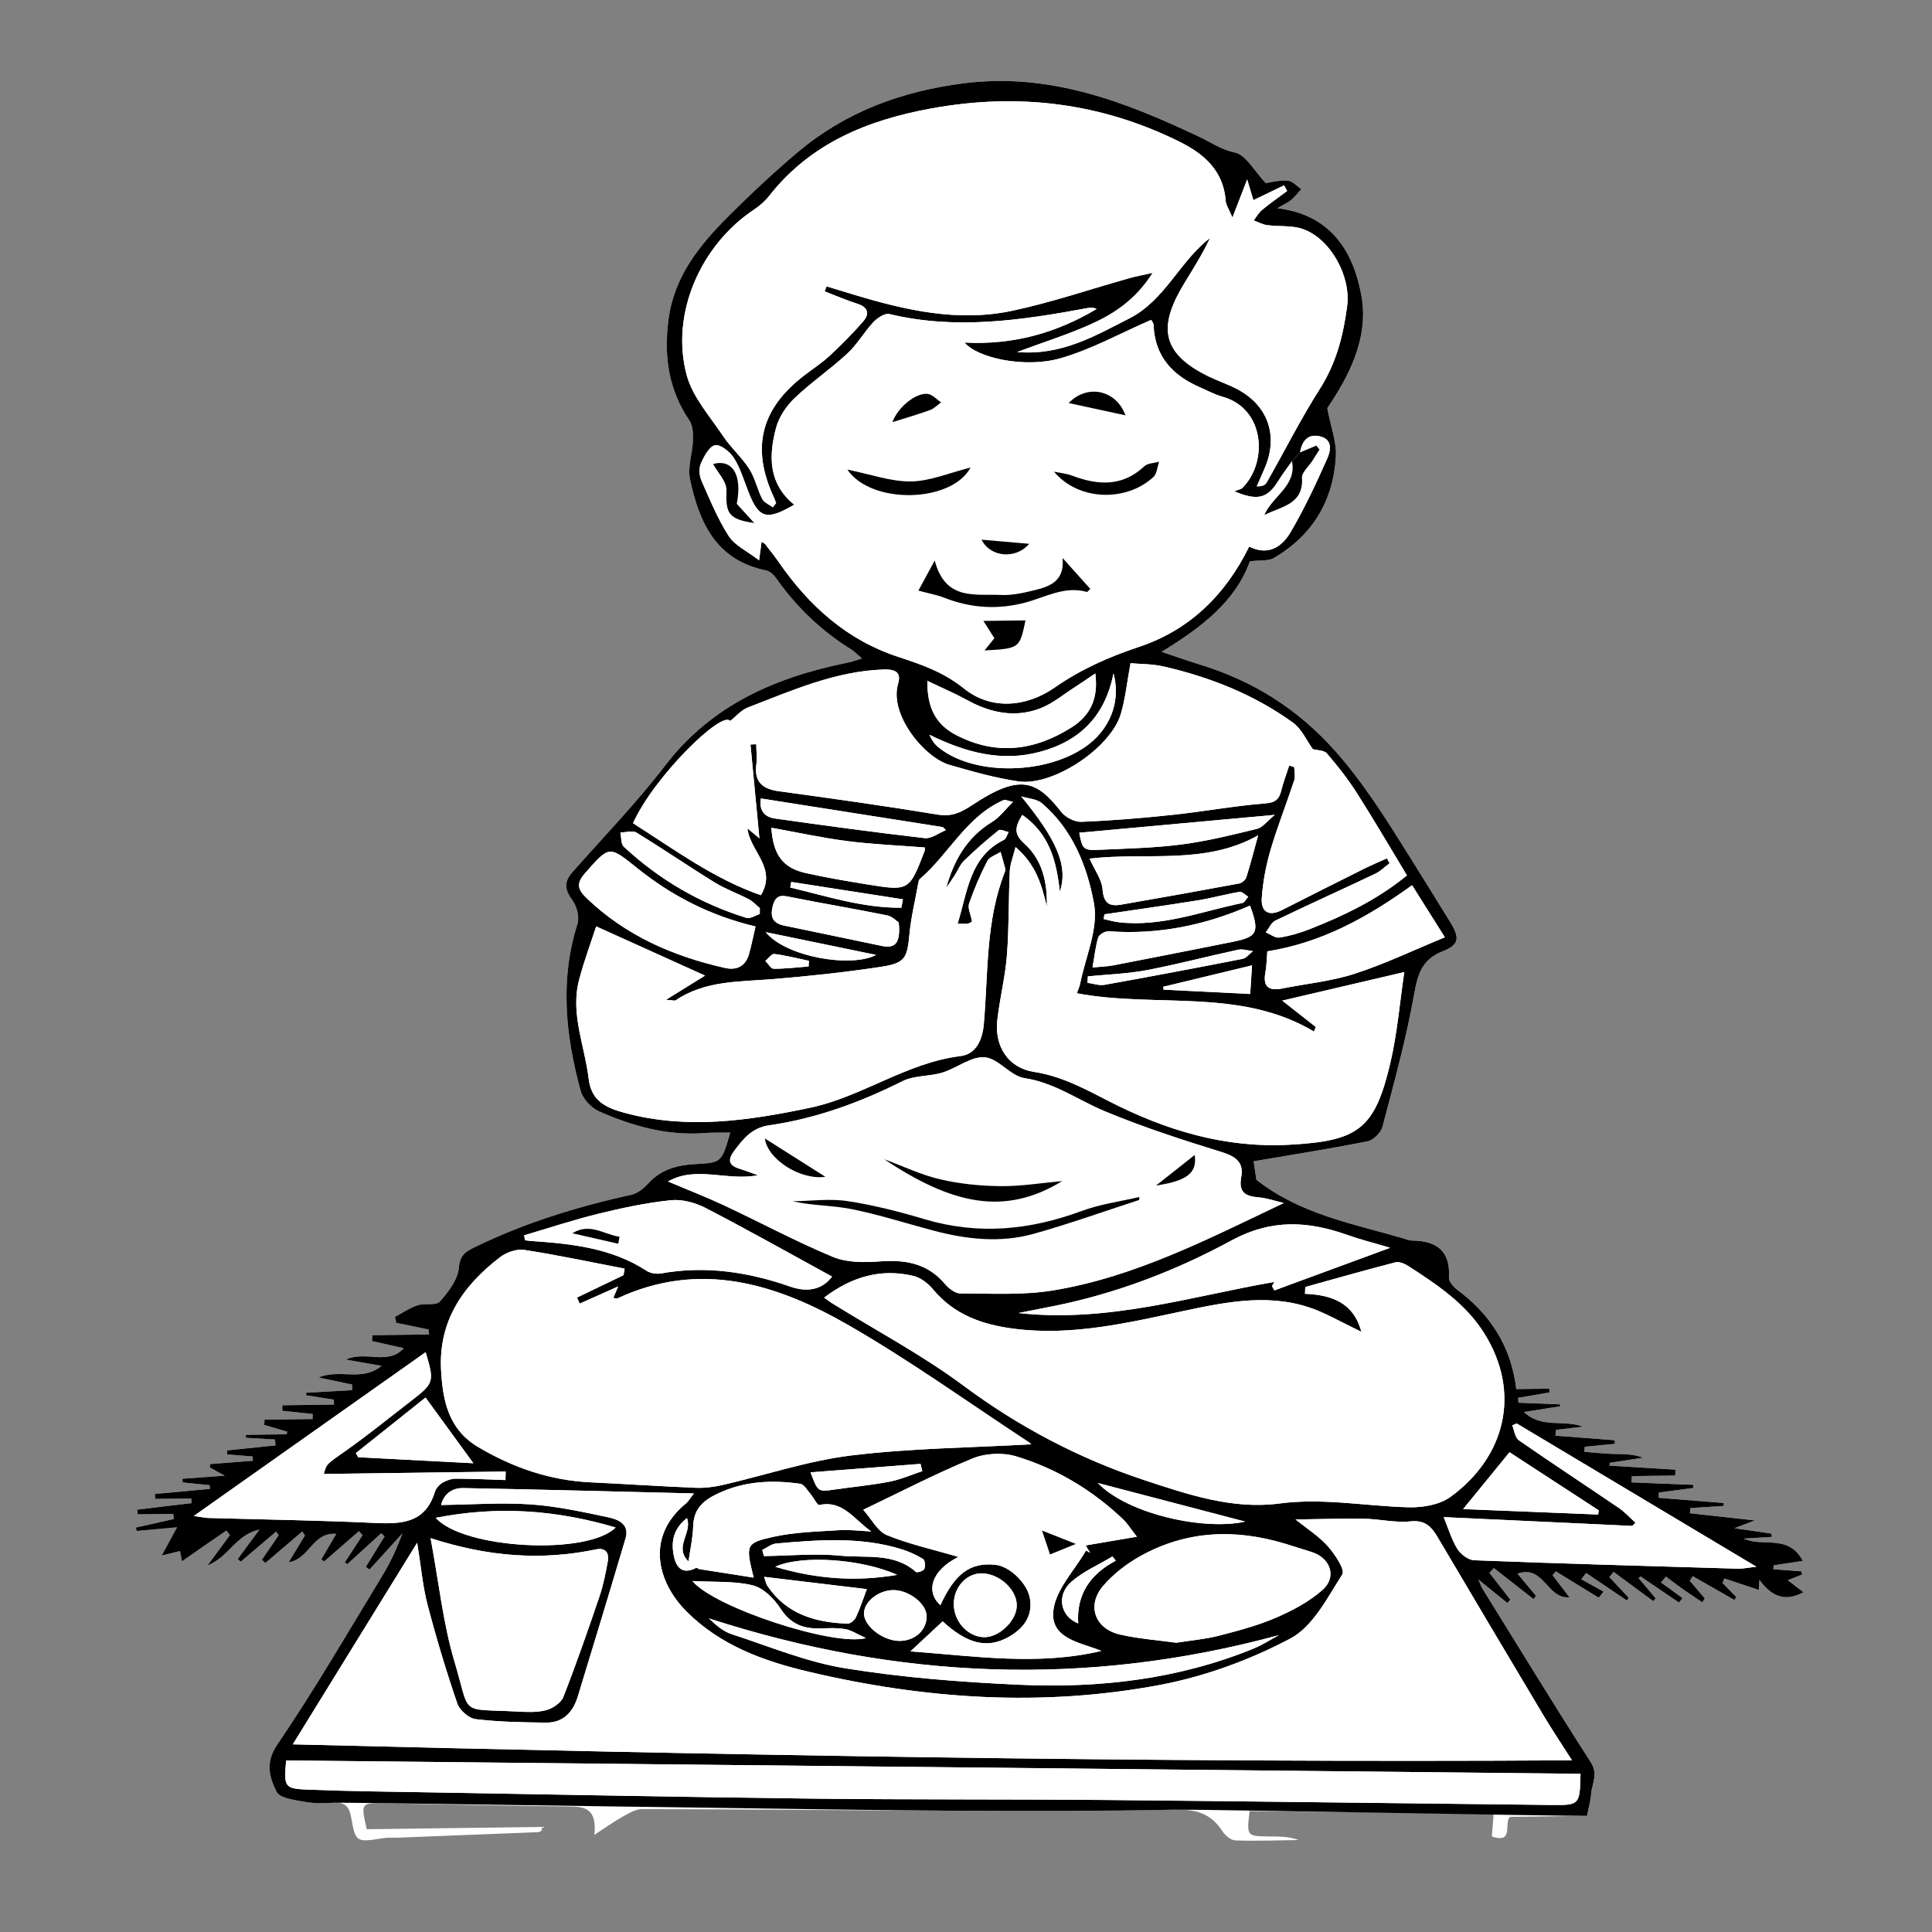 <?xml version="1.0" encoding="utf-8"?>
<!-- Generator: Adobe Illustrator 16.0.0, SVG Export Plug-In . SVG Version: 6.00 Build 0)  -->
<!DOCTYPE svg PUBLIC "-//W3C//DTD SVG 1.1//EN" "http://www.w3.org/Graphics/SVG/1.1/DTD/svg11.dtd">
<svg version="1.1" id="Layer_1" xmlns="http://www.w3.org/2000/svg" xmlns:xlink="http://www.w3.org/1999/xlink" x="0px" y="0px"
	 width="500px" height="500px" viewBox="0 0 500 500" enable-background="new 0 0 500 500" xml:space="preserve">
<rect x="0" y="0" width="500" height="500" fill="#808080" stroke="none"/>
<g>
	<defs>
		<path id="SVGID_1_" d="M324.438,300.544c10.079-1.724,19.828-3.253,29.495-5.183c1.515-0.305,3.455-2.227,3.858-3.754
			c2.986-11.335,6.121-22.675,8.176-34.196c0.943-5.285,1.985-9.086,7.434-11.238c4.361-1.722,4.429-3.503,1.817-7.718
			c-3.53-5.692-7.028-11.405-10.591-17.076c-5.85-9.31-11.587-18.589-18.99-26.941c-9.746-10.999-21.366-18.273-35.204-22.49
			c-3.056-0.93-6.063-2.014-9.804-3.263c10.334-6.293,19.115-13.048,22.856-23.436c2.61-0.323,4.771-0.003,6.237-0.865
			c9.973-5.846,15.346-14.807,16.011-26.236c0.218-3.688-1.27-7.475-2.225-12.518c5.311-7.86,10.909-17.958,8.806-29.276
			c-2.062-11.075-7.676-20.764-21.71-22.476c1.89-1.121,2.864-1.538,3.631-2.196c0.939-0.81,1.706-1.821,2.546-2.746
			c-1.175-0.779-2.319-2.146-3.528-2.21c-2.292-0.119-4.621,0.513-5.669,0.657c-3.013-3.173-5.12-7.308-7.969-7.904
			c-3.516-0.736-6.015-2.539-8.98-3.949c-19.387-9.227-39.087-16.837-61.357-13.962c-15.943,2.058-30.363,7.359-42.689,17.708
			c-6.257,5.255-12.237,10.87-18.018,16.648c-7.537,7.535-14.139,15.625-15.573,26.889c-1.2,9.416,0.019,18.044,5.443,26.018
			c0.91,1.339,0.955,3.472,0.896,5.223c-0.111,3.319-1.418,6.799-0.766,9.905c2.363,11.229,6.766,21.092,19.757,23.665
			c0.995,0.198,2.012,1.233,2.648,2.141c5.21,7.427,11.649,13.521,19.343,18.32c0.903,0.563,1.646,1.382,2.762,2.336
			c-1.525,0.45-2.503,0.821-3.517,1.026c-18.699,3.774-35.324,10.887-47.445,26.71c-7.414,9.676-15.974,18.473-24.041,27.647
			c-2.133,2.422-1.937,4.464,0.034,7.107c1.177,1.581,1.912,4.428,1.338,6.229c-4.614,14.523-3.062,28.887,0.827,43.148
			c0.572,2.097,2.757,4.45,4.786,5.338c8.652,3.785,17.654,6.361,27.301,5.598c2.128-0.167,4.277-0.078,6.638-0.109
			c-2.251,7.803-2.254,7.777-9.164,8.156c-4.575,0.254-8.762,1.376-12.04,4.973c-1.161,1.275-2.755,2.599-4.361,2.952
			c-14.021,3.064-27.634,7.27-40.569,13.572c-2.312,1.126-3.824,2.009-4.112,5.337c-0.267,3.081-2.718,6.267-4.939,8.749
			c-0.992,1.113-3.872,0.332-5.719,0.945c-2.065,0.687-3.928,1.979-5.879,3.01c0.114,0.508,0.228,1.017,0.342,1.524
			c2.784,0.575,5.568,1.146,8.352,1.722c0.046,0.433,0.091,0.865,0.137,1.298c-4.895,0.064-9.79,0.129-14.685,0.193
			c-0.022,0.51-0.045,1.016-0.069,1.526c2.619,0.585,5.235,1.169,8.213,1.832c-4.212,4.578-9.784,0.533-15.016,2.958
			c3.461,0.603,5.971,1.04,9.277,1.615c-5.126,4.188-10.708,0.687-16.315,3.007c3.502,0.737,6.087,1.278,8.674,1.823
			c-0.001,0.487-0.002,0.976-0.001,1.46c-3.955,0.228-7.91,0.45-11.863,0.677c-0.019,0.215-0.036,0.431-0.053,0.649
			c2.401,0.376,4.8,0.752,7.201,1.132c0.005,0.426,0.011,0.852,0.017,1.278c-4.451,0.059-8.903,0.117-13.355,0.176
			c-0.005,0.473-0.009,0.95-0.012,1.423c2.622,0.279,5.244,0.555,7.865,0.832c-0.003,0.438-0.006,0.871-0.012,1.309
			c-4.152,0.054-8.306,0.108-12.46,0.163c-0.018,0.456-0.037,0.911-0.055,1.362c1.97,0.579,3.942,1.153,5.914,1.732
			c-0.039,0.227-0.076,0.456-0.113,0.686c-3.524,0.047-7.048,0.093-10.572,0.14c0.003,0.259,0.004,0.518,0.008,0.775
			c2.513,0.149,5.023,0.294,7.537,0.443c0.044,0.51,0.088,1.019,0.133,1.523c-4.184,0.435-8.369,0.867-12.553,1.298
			c0.021,0.346,0.042,0.688,0.063,1.033c2.191,0.175,4.38,0.354,6.571,0.529c0.02,0.375,0.041,0.746,0.06,1.117
			c-3.708,0.289-7.419,0.578-11.127,0.863c0.013,0.298,0.026,0.597,0.039,0.896c1.035,0.572,2.067,1.145,3.786,2.098
			c-4.244,0.311-7.588,0.559-10.932,0.804c0.019,0.315,0.038,0.633,0.056,0.949c2.325,0.235,4.651,0.467,6.975,0.702
			c0.033,0.324,0.068,0.647,0.102,0.972c-4.755,0.434-9.511,0.867-14.264,1.305c0.035,0.425,0.07,0.854,0.103,1.284
			c3.1-0.041,6.2-0.082,9.3-0.123c0.036,0.408,0.074,0.812,0.11,1.219c-2.381,0.279-4.763,0.551-7.14,0.837
			c-2.318,0.277-4.633,0.571-6.951,0.859c0.049,0.396,0.096,0.797,0.145,1.192c3.055-0.04,6.111-0.08,9.166-0.12
			c0.07,0.443,0.138,0.891,0.207,1.337c-3.282,0.735-6.563,1.474-9.844,2.209c0.062,0.298,0.122,0.592,0.183,0.89
			c3.26-0.299,6.522-0.593,10.463-0.954c-1.422,2.619-2.464,4.537-3.975,7.313c2.37-0.579,3.627-0.891,4.744-1.164
			c0.168,0.914,0.3,1.627,0.49,2.662c2.356-1.641,4.299-2.999,6.25-4.35c1.747-1.207,3.502-2.406,5.254-3.604
			c0.309,0.386,0.62,0.774,0.931,1.159c-1.723,2.328-3.445,4.652-5.832,7.876c5.652-2.27,7.304-7.961,13.445-9.297
			c-2.389,3.25-3.996,5.438-5.604,7.626c0.261,0.229,0.523,0.459,0.784,0.685c3.052-2.604,6.105-5.207,9.156-7.811
			c0.215,0.324,0.429,0.646,0.644,0.971c-1.445,2.112-2.888,4.222-4.332,6.331c0.298,0.28,0.597,0.561,0.896,0.844
			c3.186-2.719,6.37-5.44,9.555-8.158c0.227,0.351,0.451,0.696,0.678,1.047c-1.348,2.218-2.694,4.438-4.209,6.93
			c5.432-0.854,6.156-7.865,12.336-7.367c-1.462,2.484-2.673,4.542-3.884,6.605c0.248,0.178,0.496,0.36,0.746,0.54
			c2.997-2.61,5.994-5.221,8.991-7.831c0.311,0.346,0.621,0.688,0.933,1.03c-1.529,2.353-3.055,4.703-4.583,7.055
			c0.215,0.149,0.432,0.303,0.646,0.453c2.929-2.67,5.858-5.342,8.787-8.01c0.288,0.272,0.577,0.546,0.866,0.815
			c-1.614,2.621-3.231,5.246-4.847,7.867c0.315,0.239,0.629,0.479,0.946,0.72c2.84-3.126,5.684-6.251,8.524-9.38
			c-1.441,3.813-3.004,7.336-4.99,10.604c-8.978,14.764-17.654,29.741-27.366,44.011c-3.279,4.82-2.03,8.573-0.226,12.277
			c0.814,1.672,4.678,2.12,7.254,2.596c2.46,0.451,5.055,0.377,7.575,0.238c2.789-0.16,3.967,0.968,4.445,3.704
			c1.165,6.626,1.273,6.584,8.417,5.452c1.167-0.183,2.381-0.063,3.573-0.108c12.165-0.47,24.329-0.939,36.492-1.434
			c0.308-0.011,0.604-0.295,0.904-0.452c-0.024-0.299-0.05-0.597-0.074-0.899c-15.143,0.199-30.284,0.398-45.256,0.596
			c-1.56-6.844-1.561-6.825,4.665-6.711c15.933,0.301,31.864,0.648,47.798,0.825c3.938,0.047,7.143,0.467,6.441,7.34
			c3.239-2.101,5.193-3.523,7.295-4.681c1.573-0.865,3.339-1.978,5.016-1.974c27.109,0.048,54.219,0.325,81.329,0.409
			c18.928,0.061,37.859,0.133,56.782-0.28c5.307-0.112,9.17,1.03,12.069,5.521c0.718,1.119,2.21,2.404,3.386,2.447
			c5.442,0.193,10.898-0.027,16.348-0.099c-2.551-0.979-5.072-0.892-7.593-0.924c-5.834-0.069-5.831-0.091-5.05-6.579
			c20.943,0.22,41.957,0.443,63.159,0.666c-0.217,2.727-0.345,4.309-0.473,5.917c5.849,1.984,3.016-3.551,4.695-5.08
			c6.798-0.089,13.595-0.179,19.937-0.262c0.431-2.165,0.937-3.817,1.046-5.493c0.182-2.781,1.955-5.255-0.086-8.422
			c-9.504-14.778-18.655-29.788-27.915-44.722c-0.427-0.687-0.689-1.477-1.184-2.56c2.771,2.243,5.159,4.178,7.544,6.109
			c0.256-0.287,0.507-0.577,0.758-0.869c-1.804-2.311-3.608-4.621-5.411-6.935c0.387-0.413,0.775-0.826,1.159-1.238
			c3.418,2.675,6.832,5.35,10.25,8.024c0.216-0.283,0.43-0.565,0.645-0.845c-1.546-1.856-3.089-3.711-4.776-5.731
			c6.844-2.395,7.544,6.579,13.43,6.119c-1.62-2.119-2.986-3.915-4.354-5.71c0.279-0.331,0.56-0.666,0.838-1.002
			c3.697,2.274,7.394,4.546,11.091,6.816c0.422-0.522,0.845-1.045,1.268-1.567c-1.929-1.071-3.858-2.145-5.784-3.219
			c0.423-0.538,0.846-1.075,1.269-1.613c3.508,2.372,7.017,4.747,10.524,7.119c0.161-0.238,0.322-0.478,0.483-0.716
			c-1.666-1.773-3.331-3.547-4.993-5.319c0.358-0.456,0.72-0.913,1.077-1.369c3.435,2.529,6.869,5.062,10.304,7.591
			c0.196-0.254,0.394-0.503,0.59-0.758c-1.479-1.75-2.959-3.5-4.442-5.254c0.192-0.122,0.383-0.249,0.57-0.371
			c3.308,2.242,6.613,4.489,9.921,6.737c0.301-0.387,0.605-0.777,0.905-1.164c-1.859-1.348-3.716-2.696-5.573-4.044
			c0.428-0.505,0.851-1.014,1.276-1.517c1.489,1.105,2.96,2.236,4.475,3.306c1.622,1.144,3.285,2.229,4.927,3.34
			c0.222-0.331,0.443-0.662,0.661-0.996c-1.295-1.527-2.593-3.058-3.891-4.584c0.261-0.39,0.521-0.778,0.781-1.165
			c3.592,2.051,7.18,4.101,10.769,6.147c0.16-0.253,0.32-0.504,0.485-0.757c-1.185-1.208-2.37-2.416-3.555-3.623
			c0.155-0.396,0.311-0.795,0.466-1.194c2.984,0.999,5.972,1.994,8.923,2.978c0.035-0.622,0.071-1.221,0.151-2.616
			c3.323,4.592,6.895,5.652,11.399,3.208c-1.398-1.07-2.652-2.033-4.05-3.107c1.445-0.572,2.586-1.024,3.724-1.477
			c-0.077-0.271-0.152-0.544-0.226-0.816c-2.42-0.186-4.836-0.373-7.253-0.556c0.024-0.336,0.053-0.667,0.077-1.003
			c2.396-0.362,4.794-0.729,7.563-1.147c-3.742-7.088-10.352-3.439-15.282-5.771c2.408-0.146,4.813-0.289,7.222-0.435
			c-0.015-0.287-0.025-0.574-0.04-0.862c-3.08-0.444-6.162-0.891-9.588-1.385c1.652-0.633,2.913-1.119,5.271-2.024
			c-6.429-0.71-11.617-1.282-16.807-1.858c0.045-0.441,0.094-0.887,0.139-1.331c2.871-0.188,5.738-0.377,8.608-0.564
			c0.004-0.251,0.007-0.503,0.012-0.75c-5.613-0.451-11.227-0.901-16.841-1.353c0.013-0.451,0.028-0.898,0.045-1.352
			c2.966-0.396,5.932-0.791,8.901-1.187c-0.011-0.272-0.018-0.542-0.025-0.812c-5.312-0.215-10.626-0.425-15.942-0.636
			c0.026-0.543,0.056-1.082,0.081-1.621c3.742-0.049,7.481-0.099,11.224-0.147c0.03-0.507,0.061-1.018,0.09-1.523
			c-5.703-0.352-11.41-0.699-17.113-1.046c0.026-0.24,0.053-0.485,0.078-0.726c2.882-0.442,5.76-0.881,8.639-1.323
			c-2.662-1.024-5.264-0.902-7.856-0.981c-2.452-0.073-4.899-0.357-7.349-0.548c0.027-0.438,0.058-0.871,0.085-1.308
			c2.601-0.249,5.197-0.502,7.794-0.751c-0.009-0.31-0.017-0.622-0.024-0.932c-5.121-0.396-10.242-0.794-15.362-1.188
			c0.059-0.496,0.113-0.993,0.173-1.488c2.111-0.257,4.228-0.511,7.006-0.846c-5.199-1.884-10.713,0.541-15.321-3.778
			c3.615-0.572,6.496-1.025,9.379-1.482c-0.01-0.167-0.02-0.334-0.032-0.498c-3.589-0.146-7.182-0.288-10.77-0.43
			c-0.023-0.422-0.047-0.845-0.075-1.268c2.711-0.464,5.421-0.93,8.131-1.392c-0.029-0.327-0.06-0.65-0.089-0.978
			c-2.8,0.037-5.6,0.073-8.522,0.112c-1.35-11.227-6.795-19.385-15.293-25.726c-0.989-0.736-2.198-2.145-2.136-3.168
			c0.43-6.979-3.274-9.49-9.603-9.549c-0.722-0.005-1.447-0.334-2.16-0.547c-12.983-3.82-26.526-6.14-38.074-15.187
			C324.985,304.255,324.666,302.092,324.438,300.544z"/>
	</defs>
	<clipPath id="SVGID_2_">
		<use xlink:href="#SVGID_1_"  overflow="visible"/>
	</clipPath>
	<path clip-path="url(#SVGID_2_)" fill-rule="evenodd" clip-rule="evenodd" fill="#FFFFFF" d="M511.722,489.906
		c-169.399,2.227-338.798,4.453-508.194,6.68C1.379,333.152-0.769,169.719-2.917,6.286c169.396-2.227,338.795-4.453,508.194-6.68
		C507.426,163.039,509.574,326.473,511.722,489.906z"/>
</g>
<path fill-rule="evenodd" clip-rule="evenodd" d="M324.438,300.544c0.229,1.548,0.548,3.711,0.705,4.775
	c11.548,9.047,25.091,11.366,38.074,15.187c0.713,0.213,1.438,0.542,2.16,0.547c6.328,0.059,10.032,2.569,9.603,9.549
	c-0.063,1.023,1.146,2.432,2.136,3.168c8.498,6.341,13.943,14.499,15.293,25.726c2.923-0.039,5.723-0.075,8.522-0.112
	c0.029,0.327,0.06,0.65,0.089,0.978c-2.71,0.462-5.42,0.928-8.131,1.392c0.028,0.423,0.052,0.846,0.075,1.268
	c3.588,0.142,7.181,0.284,10.77,0.43c0.013,0.164,0.022,0.331,0.032,0.498c-2.883,0.457-5.764,0.91-9.379,1.482
	c4.608,4.319,10.122,1.895,15.321,3.778c-2.778,0.335-4.895,0.589-7.006,0.846c-0.06,0.495-0.114,0.992-0.173,1.488
	c5.12,0.395,10.241,0.793,15.362,1.188c0.008,0.31,0.016,0.622,0.024,0.932c-2.597,0.249-5.193,0.502-7.794,0.751
	c-0.027,0.437-0.058,0.87-0.085,1.308c2.449,0.19,4.896,0.475,7.349,0.548c2.593,0.079,5.194-0.043,7.856,0.981
	c-2.879,0.442-5.757,0.881-8.639,1.323c-0.025,0.24-0.052,0.485-0.078,0.726c5.703,0.347,11.41,0.694,17.113,1.046
	c-0.029,0.506-0.06,1.017-0.09,1.523c-3.742,0.049-7.481,0.099-11.224,0.147c-0.025,0.539-0.055,1.078-0.081,1.621
	c5.316,0.211,10.631,0.421,15.942,0.636c0.008,0.27,0.015,0.539,0.025,0.812c-2.97,0.396-5.936,0.791-8.901,1.187
	c-0.017,0.453-0.032,0.9-0.045,1.352c5.614,0.451,11.228,0.901,16.841,1.353c-0.005,0.247-0.008,0.499-0.012,0.75
	c-2.87,0.188-5.737,0.377-8.608,0.564c-0.045,0.444-0.094,0.89-0.139,1.331c5.189,0.576,10.378,1.148,16.807,1.858
	c-2.358,0.905-3.619,1.392-5.271,2.024c3.426,0.494,6.508,0.94,9.588,1.385c0.015,0.288,0.025,0.575,0.04,0.862
	c-2.408,0.146-4.813,0.289-7.222,0.435c4.931,2.331,11.54-1.317,15.282,5.771c-2.77,0.418-5.168,0.785-7.563,1.147
	c-0.024,0.336-0.053,0.667-0.077,1.003c2.417,0.183,4.833,0.37,7.253,0.556c0.073,0.272,0.148,0.545,0.226,0.816
	c-1.138,0.452-2.278,0.904-3.724,1.477c1.397,1.074,2.651,2.037,4.05,3.107c-4.505,2.444-8.076,1.384-11.399-3.208
	c-0.08,1.396-0.116,1.994-0.151,2.616c-2.951-0.983-5.938-1.979-8.923-2.978c-0.155,0.399-0.311,0.799-0.466,1.194
	c1.185,1.207,2.37,2.415,3.555,3.623c-0.165,0.253-0.325,0.504-0.485,0.757c-3.589-2.047-7.177-4.097-10.769-6.147
	c-0.26,0.387-0.521,0.775-0.781,1.165c1.298,1.526,2.596,3.057,3.891,4.584c-0.218,0.334-0.439,0.665-0.661,0.996
	c-1.642-1.111-3.305-2.196-4.927-3.34c-1.515-1.069-2.985-2.2-4.475-3.306c-0.426,0.503-0.849,1.012-1.276,1.517
	c1.857,1.348,3.714,2.696,5.573,4.044c-0.3,0.387-0.604,0.777-0.905,1.164c-3.308-2.248-6.613-4.495-9.921-6.737
	c-0.188,0.122-0.378,0.249-0.57,0.371c1.483,1.754,2.964,3.504,4.442,5.254c-0.196,0.255-0.394,0.504-0.59,0.758
	c-3.435-2.529-6.869-5.062-10.304-7.591c-0.357,0.456-0.719,0.913-1.077,1.369c1.662,1.772,3.327,3.546,4.993,5.319
	c-0.161,0.238-0.322,0.478-0.483,0.716c-3.508-2.372-7.017-4.747-10.524-7.119c-0.423,0.538-0.846,1.075-1.269,1.613
	c1.926,1.074,3.855,2.147,5.784,3.219c-0.423,0.522-0.846,1.045-1.268,1.567c-3.697-2.271-7.394-4.542-11.091-6.816
	c-0.278,0.336-0.559,0.671-0.838,1.002c1.367,1.795,2.733,3.591,4.354,5.71c-5.886,0.46-6.586-8.514-13.43-6.119
	c1.688,2.021,3.23,3.875,4.776,5.731c-0.215,0.279-0.429,0.562-0.645,0.845c-3.418-2.675-6.832-5.35-10.25-8.024
	c-0.384,0.412-0.772,0.825-1.159,1.238c1.803,2.313,3.607,4.624,5.411,6.935c-0.251,0.292-0.502,0.582-0.758,0.869
	c-2.385-1.932-4.772-3.866-7.544-6.109c0.494,1.083,0.757,1.873,1.184,2.56c9.26,14.934,18.411,29.943,27.915,44.722
	c2.041,3.167,0.268,5.641,0.086,8.422c-0.109,1.676-0.615,3.328-1.046,5.493c-6.342,0.083-101.172-1.721-106.479-1.608
	c-18.923,0.413-37.854,0.341-56.782,0.28c-27.11-0.084-158.257-2.228-161.045-2.067c-2.52,0.139-5.115,0.213-7.575-0.238
	c-2.577-0.476-6.44-0.924-7.254-2.596c-1.804-3.704-3.053-7.457,0.226-12.277c9.711-14.27,18.388-29.247,27.366-44.011
	c1.986-3.268,3.549-6.79,4.99-10.604c-2.841,3.129-5.684,6.254-8.524,9.38c-0.317-0.24-0.631-0.48-0.946-0.72
	c1.615-2.621,3.232-5.246,4.847-7.867c-0.289-0.27-0.578-0.543-0.866-0.815c-2.929,2.668-5.857,5.34-8.787,8.01
	c-0.215-0.15-0.432-0.304-0.646-0.453c1.527-2.352,3.053-4.702,4.583-7.055c-0.312-0.343-0.623-0.685-0.933-1.03
	c-2.997,2.61-5.994,5.221-8.991,7.831c-0.25-0.18-0.499-0.362-0.746-0.54c1.21-2.063,2.421-4.121,3.884-6.605
	c-6.18-0.498-6.904,6.513-12.336,7.367c1.515-2.491,2.861-4.712,4.209-6.93c-0.227-0.351-0.452-0.696-0.678-1.047
	c-3.185,2.718-6.37,5.439-9.555,8.158c-0.298-0.283-0.597-0.563-0.896-0.844c1.443-2.109,2.887-4.219,4.332-6.331
	c-0.215-0.324-0.429-0.646-0.644-0.971c-3.05,2.604-6.104,5.207-9.156,7.811c-0.261-0.226-0.523-0.456-0.784-0.685
	c1.608-2.188,3.214-4.376,5.604-7.626c-6.142,1.336-7.793,7.027-13.445,9.297c2.387-3.224,4.109-5.548,5.832-7.876
	c-0.311-0.385-0.622-0.773-0.931-1.159c-1.752,1.198-3.507,2.397-5.254,3.604c-1.951,1.351-3.894,2.709-6.25,4.35
	c-0.19-1.035-0.322-1.748-0.49-2.662c-1.116,0.273-2.374,0.585-4.744,1.164c1.511-2.775,2.553-4.693,3.975-7.313
	c-3.94,0.361-7.203,0.655-10.463,0.954c-0.061-0.298-0.121-0.592-0.183-0.89c3.281-0.735,6.562-1.474,9.844-2.209
	c-0.069-0.446-0.137-0.894-0.207-1.337c-3.055,0.04-6.111,0.08-9.166,0.12c-0.048-0.396-0.096-0.796-0.145-1.192
	c2.317-0.288,4.633-0.582,6.951-0.859c2.377-0.286,4.759-0.558,7.14-0.837c-0.036-0.407-0.074-0.811-0.11-1.219
	c-3.1,0.041-6.2,0.082-9.3,0.123c-0.033-0.43-0.068-0.859-0.103-1.284c4.753-0.438,9.509-0.871,14.264-1.305
	c-0.034-0.324-0.069-0.647-0.102-0.972c-2.324-0.235-4.65-0.467-6.975-0.702c-0.019-0.316-0.038-0.634-0.056-0.949
	c3.343-0.245,6.688-0.493,10.932-0.804c-1.719-0.953-2.751-1.525-3.786-2.098c-0.013-0.299-0.026-0.598-0.039-0.896
	c3.708-0.285,7.419-0.574,11.127-0.863c-0.02-0.371-0.041-0.742-0.06-1.117c-2.191-0.175-4.38-0.354-6.571-0.529
	c-0.021-0.346-0.042-0.688-0.063-1.033c4.184-0.431,8.369-0.863,12.553-1.298c-0.045-0.505-0.088-1.014-0.133-1.523
	c-2.513-0.149-5.023-0.294-7.537-0.443c-0.003-0.258-0.005-0.517-0.008-0.775c3.524-0.047,7.048-0.093,10.572-0.14
	c0.037-0.229,0.074-0.459,0.113-0.686c-1.972-0.579-3.944-1.153-5.914-1.732c0.018-0.451,0.037-0.906,0.055-1.362
	c4.154-0.055,8.308-0.109,12.46-0.163c0.005-0.438,0.008-0.871,0.012-1.309c-2.621-0.277-5.243-0.553-7.865-0.832
	c0.003-0.473,0.007-0.95,0.012-1.423c4.453-0.059,8.905-0.117,13.355-0.176c-0.005-0.427-0.011-0.853-0.017-1.278
	c-2.401-0.38-4.8-0.756-7.201-1.132c0.017-0.219,0.034-0.435,0.053-0.649c3.954-0.227,7.909-0.449,11.863-0.677
	c-0.001-0.484,0-0.973,0.001-1.46c-2.587-0.545-5.172-1.086-8.674-1.823c5.606-2.32,11.189,1.182,16.315-3.007
	c-3.306-0.575-5.815-1.013-9.277-1.615c5.231-2.425,10.803,1.62,15.016-2.958c-2.978-0.663-5.594-1.247-8.213-1.832
	c0.024-0.511,0.047-1.017,0.069-1.526c4.895-0.064,9.79-0.129,14.685-0.193c-0.046-0.433-0.091-0.865-0.137-1.298
	c-2.784-0.575-5.568-1.146-8.352-1.722c-0.114-0.508-0.228-1.017-0.342-1.524c1.951-1.031,3.814-2.323,5.879-3.01
	c1.847-0.613,4.727,0.168,5.719-0.945c2.221-2.482,4.672-5.668,4.939-8.749c0.288-3.328,1.8-4.211,4.112-5.337
	c12.935-6.303,26.548-10.508,40.569-13.572c1.606-0.354,3.2-1.677,4.361-2.952c3.277-3.597,7.464-4.719,12.04-4.973
	c6.91-0.379,6.912-0.354,9.164-8.156c-2.361,0.031-4.51-0.058-6.638,0.109c-9.646,0.764-18.649-1.813-27.301-5.598
	c-2.029-0.888-4.213-3.241-4.786-5.338c-3.889-14.262-5.441-28.625-0.827-43.148c0.573-1.801-0.161-4.648-1.338-6.229
	c-1.97-2.643-2.167-4.685-0.034-7.107c8.067-9.174,16.627-17.971,24.041-27.647c12.121-15.824,28.746-22.937,47.445-26.71
	c1.013-0.205,1.991-0.576,3.517-1.026c-1.116-0.954-1.858-1.772-2.762-2.336c-7.693-4.798-14.133-10.893-19.343-18.32
	c-0.636-0.907-1.653-1.943-2.648-2.141c-12.991-2.573-17.394-12.436-19.757-23.665c-0.652-3.106,0.654-6.586,0.766-9.905
	c0.059-1.75,0.015-3.883-0.896-5.223c-5.424-7.974-6.643-16.602-5.443-26.018c1.434-11.264,8.037-19.354,15.573-26.889
	c5.781-5.778,11.761-11.393,18.018-16.648c12.326-10.348,26.747-15.65,42.689-17.708c22.271-2.875,41.971,4.735,61.357,13.962
	c2.966,1.411,5.465,3.213,8.98,3.949c2.849,0.596,4.956,4.73,7.969,7.904c1.048-0.145,3.377-0.776,5.669-0.657
	c1.209,0.064,2.354,1.431,3.528,2.21c-0.84,0.925-1.606,1.936-2.546,2.746c-0.767,0.658-1.741,1.075-3.631,2.196
	c14.034,1.712,19.648,11.401,21.71,22.476c2.104,11.318-3.495,21.416-8.806,29.276c0.955,5.043,2.442,8.831,2.225,12.518
	c-0.665,11.43-6.038,20.39-16.011,26.236c-1.467,0.862-3.627,0.542-6.237,0.865c-3.741,10.388-12.522,17.143-22.856,23.436
	c3.741,1.25,6.748,2.333,9.804,3.263c13.838,4.217,25.458,11.491,35.204,22.49c7.403,8.352,13.141,17.631,18.99,26.941
	c3.563,5.671,7.061,11.384,10.591,17.076c2.611,4.215,2.544,5.996-1.817,7.718c-5.448,2.152-6.49,5.953-7.434,11.238
	c-2.055,11.521-5.189,22.861-8.176,34.196c-0.403,1.527-2.344,3.449-3.858,3.754C344.266,297.291,334.517,298.82,324.438,300.544z
	 M336.464,117.08c-0.7,0.761-1.396,1.521-2.096,2.28c-1.184,1.687-2.451,3.322-3.531,5.071c-2.767,4.482-5.301,5.31-11.401,2.708
	c1.028-0.419,1.748-0.5,2.14-0.902c6.69-6.832,5.694-20.544-5.181-23.56c-1.992-0.553-3.859-1.573-5.771-2.402
	c-7.101-3.078-11.761-7.973-12.08-16.15c-0.025-0.617-0.572-1.214-0.633-1.337c-8.012,3.475-15.505,7.677-23.544,9.958
	c-9.102,2.583-21.382-0.05-24.741-4.095c12.586,0.677,23.806-2.498,34.193-8.701c-0.824-0.344-1.57-0.373-2.287-0.239
	c-17.038,3.165-34.075,5.724-51.369,1.565c-1.162-0.281-3.099,0.999-4.113,2.079c-2.41,2.568-4.191,5.766-6.753,8.14
	c-4.367,4.044-9.35,7.431-13.65,11.536c-2.132,2.038-4.052,4.869-4.8,7.679c-1.938,7.27-2.015,14.473,4.696,19.899
	c-7.229,4.22-9.174,3.579-11.916-3.465c-1.134-2.909-2.029-5.996-3.68-8.591c-1.024-1.614-3.514-3.627-4.888-3.333
	c-1.54,0.334-2.882,2.929-3.699,4.805c-0.53,1.221-0.374,3.096,0.183,4.367c2.144,4.88,4.187,9.882,7.047,14.333
	c1.557,2.423,4.688,3.835,7.862,6.282c0.353-2.655,0.49-3.686,0.64-4.811c0.472,0.316,0.779,0.431,0.95,0.65
	c1.187,1.531,2.405,3.043,3.505,4.635c7.83,11.321,17.648,20.179,30.949,24.53c6.056,1.981,11.665,3.903,17.006,8.195
	c6.934,5.572,16.049,4.887,23.471-0.289c6.81-4.749,14.032-7.917,21.849-10.525c13.018-4.342,22.297-13.406,28.461-25.932
	c5.028,2.512,8.537-0.041,10.707-3.716c3.587-6.084,6.582-12.54,9.469-18.999c0.898-2.003,1.565-5.034-1.879-5.825
	C338.446,112.204,336.936,114.167,336.464,117.08z M75.78,451.432c110.633,2.751,220.46,4.814,331.043,4.136
	c-2.801-4.401-5.196-7.972-7.396-11.656c-9.162-15.344-18.282-30.71-27.372-46.095c-1.616-2.734-3.26-4.479-7.037-4.088
	c-3.938,0.412-8.001-0.612-12.011-0.676c-5.853-0.094-11.713,0.11-17.723,0.189c2.889,2.329,5.987,4.271,8.326,6.896
	c1.845,2.065,4.541,6.108,3.774,7.313c-3.842,6.036-7.604,13.503-13.444,16.599c-10.486,5.56-22.161,9.827-33.832,12.024
	c-30.38,5.718-60.743,3.682-90.815-3.424c-11.772-2.78-22.838-6.83-31.581-15.549c-7.99-7.971-10.393-19.687-0.207-27.997
	c0.604-0.489,1.001-1.233,2.083-2.606c-20.474-0.495-40.109-1.02-59.749-1.381c-3.108-0.062-5.093,1.862-5.68,4.375
	c7.753-0.102,15.47-0.677,23.114-0.162c6.788,0.461,13.529,1.949,20.213,3.361c2.516,0.531,5.485,1.793,4.408,5.429
	c-4.041,13.661-8.2,27.282-12.353,40.908c-1.24,4.076-3.78,6.855-8.302,6.787c-6.049-0.088-12.129-0.168-18.12-0.898
	c-1.774-0.213-4.17-2.29-4.766-4.033c-2.878-8.413-5.45-16.947-7.703-25.551c-1.255-4.802-1.676-9.82-2.689-16.074
	C96.91,417.182,86.545,433.979,75.78,451.432z M318.956,56.302c-0.937-2.238-1.667-3.237-1.742-4.285
	c-0.563-7.857-5.651-12.222-12.025-15.375c-20.437-10.111-41.854-12.669-64.287-8.551c-16.477,3.025-31.125,8.993-41.813,22.577
	c-1.086,1.378-2.484,2.604-3.95,3.577c-13.834,9.187-21.683,27.03-17.426,42.826c1.541,5.718,6.032,10.697,9.455,15.826
	c1.995,2.993,4.811,5.443,6.747,8.463c1.5,2.336,2.066,5.254,3.347,7.761c0.48,0.944,1.803,1.458,2.743,2.169
	c0.286-0.368,0.573-0.734,0.857-1.102c-0.207-0.52-0.394-1.051-0.628-1.56c-5.847-12.68-3.37-22.731,7.741-31.345
	c2.238-1.733,4.648-3.278,6.715-5.193c3.038-2.814,5.979-5.765,8.693-8.89c1.747-2.011,1.268-3.71-1.548-4.604
	c-2.851-0.903-5.603-2.111-8.396-3.183c0.156-0.435,0.313-0.871,0.471-1.304c2.354,0.715,4.708,1.431,7.064,2.145
	c13.354,4.037,26.943,7.138,40.865,4.198c10.286-2.173,20.306-5.616,30.452-8.466c1.598-0.449,3.239-0.747,6.03-1.381
	c-4.438,6.991-10.009,10.613-16.068,13.333c-5.911,2.648-12.13,4.605-19.029,7.17c11.519,0.97,20.125-4.173,29.041-8.7
	c9.277-4.71,12.973-14.751,20.875-20.794c-1.873,4.036-4.21,7.728-6.487,11.453c-6.48,10.597-7.009,18.056,6.308,24.43
	c2.278,1.09,4.689,1.916,6.936,3.062c8.268,4.208,11.077,12.196,7.372,20.691c-0.671,1.542-1.342,3.085-2.014,4.627
	c1.384,0.021,2.19-0.346,2.544-0.969c4.611-8.113,8.82-16.474,13.821-24.335c4.228-6.646,6.049-13.827,7.027-21.403
	c0.994-7.734-4.328-17.403-11.487-19.899c-2.842-0.992-6.15-0.591-9.222-1c-1.196-0.159-2.33-0.805-3.494-1.229
	c0.731-0.928,1.332-2.018,2.222-2.752c2.074-1.711,4.29-3.251,6.446-4.858c-0.268-0.488-0.533-0.974-0.798-1.462
	c-2.634,1.271-5.269,2.543-7.935,3.831c-0.324-1.075-0.842-2.809-1.611-5.357C321.46,49.826,320.456,52.417,318.956,56.302z
	 M352.331,344.681c-1.349-0.674-2.569-1.295-3.805-1.897c-2.524-1.227-4.993-2.593-7.589-3.644
	c-11.403-4.609-22.884-2.354-34.248,0.057c-14.558,3.086-29,6.6-44.11,4.698c-8.267-1.042-15.575-3.564-21.107-10.206
	c-1.265-1.516-3.149-3.014-5.005-3.459c-8.482-2.044-16.066,0.196-23.187,5.592c0.895,0.633,1.462,1.081,2.069,1.455
	c11.371,7.053,23.29,13.366,33.989,21.32c14.409,10.709,29.97,18.882,46.843,24.469c11.245,3.723,22.873,7.638,34.887,6.041
	c11.357-1.504,22.344,0.689,33.501,0.979c3.616,0.094,7.994-0.648,10.805-2.688c14.218-10.331,18.407-27.016,8.694-42.421
	c-4.827-7.656-12.188-12.533-19.581-17.315c-0.955-0.618-2.379-1.221-3.359-0.968c-7.805,2.011-15.561,4.229-23.329,6.383
	c-0.024,0.588-0.046,1.174-0.067,1.76C344.559,335.116,350.269,337.032,352.331,344.681z M161.36,330.02
	c0.098-0.566,0.195-1.132,0.293-1.693c-8.661-1.667-17.293-3.513-26.004-4.854c-1.963-0.303-4.598,0.636-6.242,1.895
	c-9.557,7.313-15.935,16.461-15.259,29.174c0.421,7.962,1.931,15.407,9.604,19.952c8.986,5.317,18.557,8.637,29.055,9.128
	c9.06,0.428,18.109,1.044,27.171,1.413c2.321,0.098,4.721-0.189,6.989-0.711c11.148-2.561,22.138-6.292,33.422-7.664
	c15.463-1.878,31.141-2.007,46.417-2.871c0.204,0.282,0.03-0.164-0.293-0.375c-15.562-10.208-30.718-21.126-46.819-30.399
	c-18.665-10.752-38.512-16.964-59.91-6.991c-0.219,0.102-0.561-0.062-1.057-0.127c0.367-0.872,0.679-1.612,1.246-2.959
	c-3.765,1.681-6.851,3.058-9.938,4.438c-0.24-0.525-0.478-1.047-0.716-1.567C153.333,333.879,157.346,331.947,161.36,330.02z
	 M194.22,192.679c0.497-0.024,0.993-0.049,1.49-0.072c0.023,1.739,0.25,3.505,0.029,5.212c-0.595,4.588,1.604,6.378,5.908,6.964
	c13.705,1.862,27.406,3.787,41.05,6.038c3.655,0.602,6.035-0.575,8.936-2.491c12.244-8.095,16.555-6.49,23.032,1.813
	c1.093,1.4,3.483,2.612,5.219,2.542c7.875-0.316,15.746-0.966,23.59-1.801c7.98-0.85,15.907-2.319,23.901-2.959
	c2.681-0.214,3.644-1.027,4.217-3.331c0.543-2.191,1.356-4.316,2.053-6.47c0.436,0.134,0.866,0.267,1.301,0.402
	c0.016,1.143,0.334,2.386-0.002,3.413c-1.993,6.051-4.354,11.988-6.146,18.092c-1.178,4.021-1.967,8.238-2.255,12.414
	c-0.237,3.526,1.79,4.821,5.215,3.083c7.148-3.628,14.313-7.229,21.486-10.806c1.86-0.927,3.787-1.719,5.684-2.573
	c0.235,0.421,0.463,0.84,0.697,1.262c-1.236,0.919-2.364,2.074-3.729,2.722c-8.584,4.072-17.25,7.975-25.807,12.102
	c-1.082,0.522-1.688,2.02-2.517,3.064c1.183,0.481,2.445,1.504,3.528,1.339c2.619-0.401,5.232-1.15,7.706-2.121
	c8.987-3.522,17.643-7.676,25.305-13.963c-4.418-7.312-8.534-14.385-12.93-21.28c-2.308-3.617-4.979-7.031-7.781-10.287
	c-0.746-0.868-2.578-0.805-3.634-1.095c-1.591-2.188-2.876-5.231-5.166-6.885c-10.018-7.238-21.357-11.728-33.348-14.501
	c-3.079-0.709-6.333-0.645-8.677-0.862c-0.919,4.952-1.326,9.173-2.519,13.16c-2.641,8.808-17.541,18.73-26.505,17.417
	c-6.005-0.88-11.919-2.576-17.776-4.252c-6.542-1.872-15.732-13.047-13.347-21.03c0.942-3.153-1.047-3.766-3.771-3.671
	c-12.491,0.428-23.699,5.438-35.067,9.812c-1.779,0.686-3.171,2.381-4.619,3.513c-2.158-2.854-19.894,14.645-25.139,26.461
	c10.668,6.774,20.913,14.392,33.078,18.622c4.268-7.067-2.868-11.412-3.466-17.297c0.902,0.756,1.634,1.371,3.089,2.59
	C195.708,208.288,194.965,200.483,194.22,192.679z M172.881,305.766c5.178,2.193,9.917,4.024,14.508,6.179
	c9.413,4.416,18.599,9.36,28.187,13.346c3.59,1.489,8.08,1.463,12.086,1.159c6.642-0.502,12.394,0.488,16.917,5.862
	c0.973,1.156,2.65,2.434,4.001,2.434c7.998-0.01,16.142,0.495,23.972-0.792c21.139-3.478,40.079-13.296,59.685-22.617
	c-2.286-0.53-4.375-1.282-6.515-1.458c-3.419-0.282-5.242-1.3-4.489-5.271c0.701-3.716-1.374-5.316-5.026-6.44
	c-10.201-3.15-20.403-6.457-30.248-10.552c-6.924-2.884-13.013-7.422-20.839-8.596c-3.626-0.543-6.749-5.119-10.288-5.389
	c-3.53-0.268-7.218,2.818-10.979,3.968c-3.346,1.023-7.245,0.685-10.272,2.202c-11.004,5.509-22.397,9.692-34.576,11.44
	c-4.399,0.634-6.665,3.485-9.009,6.629c-1.698,2.279-1.451,3.726,1.367,4.588c1.614,0.496,3.19,1.12,4.784,1.688
	C188.256,305.734,180.166,301.606,172.881,305.766z M182.464,252.482c-9.126-4.126-18.27-8.259-28.174-12.734
	c-1.429,4.419-3.188,9.094-4.436,13.898c-2.273,8.761,1.484,17.021,2.489,25.514c0.686,5.803,4.465,7.556,9.495,8.895
	c16.09,4.293,31.854,1.978,47.702-1.345c13.584-2.848,25.038-11.686,39.06-13.402c4.06-0.498,5.67-4.27,6.024-8.399
	c1.126-13.149,0.45-26.55,5.397-39.174c0.109-0.271,0.214-0.611,0.148-0.872c-0.38-1.47-0.81-2.924-1.223-4.383
	c-1.181,0.775-2.882,1.282-3.446,2.374c-1.827,3.542-3.411,7.242-4.709,11.011c-0.4,1.162,0.416,2.742,0.761,4.591
	c0.065-0.039-0.385,0.404-0.914,0.537c-0.63,0.161-1.327,0.054-2.816,0.073c2.645-8.477,3.108-17.268,11.982-21.704
	c0.601-0.299,0.827-1.333,1.229-2.024c-0.888-0.178-2.147-0.82-2.598-0.458c-3.077,2.48-6.064,5.09-8.91,7.834
	c-1.039,1.002-1.595,2.499-2.403,3.748c-0.723,1.12-1.489,2.212-2.237,3.315c1.964-7.183,5.438-13.168,11.912-17.097
	c1.856-1.128,3.232-3.054,5.372-5.143c-1.769-0.417-2.106-0.619-2.315-0.529c-9.731,4.183-14.208,13.971-21.785,20.462
	c-0.293,0.253-0.373,0.812-0.453,1.248c-0.791,4.382-1.856,8.742-2.265,13.16c-0.552,5.973-1.092,7.384-7.206,8.317
	c-9.396,1.432-18.871,2.445-28.344,3.218c-8.59,0.699-17.332,0.334-24.929,5.465c-0.28,0.189-0.833-0.024-2.507-0.134
	C176.322,256.292,179.375,254.398,182.464,252.482z M262.815,219.216c-0.664,2.674-1.401,4.424-1.483,6.204
	c-0.328,7.263-0.18,14.558-0.741,21.799c-0.436,5.614-1.852,11.146-2.488,16.755c-0.768,6.779,2.788,12.397,9.479,13.428
	c7.158,1.101,13.174,4.397,19.372,7.574c14.661,7.52,29.96,12.187,46.716,11.282c17.809-0.959,22.091-3.965,26.126-21.081
	c1.817-7.71,2.455-15.699,3.634-23.606c-11.079,2.594-21.179,4.955-31.586,7.389c3.172,2.492,5.924,4.656,8.676,6.819
	c-0.151,0.395-0.3,0.794-0.45,1.189c-19.144-11.411-40.851-6.036-61.394-9.91c0.354-0.984,0.688-1.64,0.829-2.341
	c1.39-6.977,4.807-14.337,3.625-20.857c-1.731-9.536-5.507-19.19-13.476-25.969c-1.337-1.135-3.559-1.224-5.372-1.797
	c9.088,11.066,12.277,18.003,9.991,24.658c-0.849-8.094-2.798-15.065-9.711-19.857c-1.992,3.247-2.165,4.999,0.568,7.457
	c4.658,4.185,5.955,10.079,5.785,16.226C269.596,229.169,268.218,223.831,262.815,219.216z M409.035,459.053
	c-111.68-1.15-223.351-2.301-334.984-3.447c-0.602,6.896-0.474,7.311,5.736,7.552c10.56,0.419,21.129,0.524,31.697,0.706
	c33.041,0.566,66.081,1.229,99.124,1.617c25.447,0.295,50.898,0.128,76.347,0.357c38.263,0.346,76.52,0.874,114.783,1.285
	C408.782,467.201,408.87,467.025,409.035,459.053z M294.226,397.699c-1.789-2.296-2.489-3.459-3.437-4.364
	c-7.976-7.64-17.291-13.237-27.79-16.424c-3.437-1.044-7.971-0.831-11.292,0.534c-9.683,3.987-19.009,8.847-28.303,13.283
	c2.206,2.478,3.705,5.56,6.074,6.537c5.59,2.312,11.594,3.619,18.554,5.666c-7.026,3.479-8.546,8.999-4.666,12.485
	c3.822-8.28,7.796-11.169,14.355-10.433c3.592,0.404,8.024,4.676,8.776,8.453c0.835,4.22-1.056,7.747-5.487,10.22
	c-5.563,3.106-10.682,1.772-17.06-4.047c-2.792,2.604-5.489,5.118-8.326,7.764c16.493,1.199,32.919,3.787,49.431-0.122
	c-5.509-2.222-13.371-3.127-12.435-10.563c0.675-5.405,5.483-10.297,8.448-15.415c0.353,0.199,0.704,0.398,1.057,0.598
	c-0.502-0.835-1.004-1.669-1.154-1.915C285.012,399.271,289.049,398.579,294.226,397.699z M111.435,398.074
	c2.136,11.42,3.215,22.005,6.207,32.02c4.243,14.206,1.027,12.042,16.18,12.848c2.512,0.135,5.152,0.274,7.527-0.357
	c1.702-0.455,3.848-1.886,4.445-3.408c3.359-8.586,6.389-17.304,9.353-26.033c0.999-2.941,1.603-6.037,2.156-9.103
	c0.397-2.212-0.666-3.563-3.048-3.062C140.235,403.914,126.44,402.931,111.435,398.074z M304.414,425.134
	c3.979-0.628,7.544-0.919,10.958-1.798c5.001-1.289,10.056-2.618,14.777-4.647c4.275-1.841,8.583-4.133,12.056-7.16
	c3.86-3.36,2.182-8.294-2.74-9.868c-2.266-0.721-4.537-1.437-6.814-2.129c-12.916-3.926-25.545-3.472-37.485,3.162
	c-3.563,1.98-7.007,4.633-9.653,7.712c-4.339,5.042-2.194,11.102,4.302,12.601C294.701,424.132,299.763,424.484,304.414,425.134z
	 M130.812,383.035c0.021-0.731,0.041-1.467,0.062-2.199c-15.684,0.207-31.367,0.413-47.078,0.619c0.737-2.77,0.867-2.59,6.096-6.293
	c5.592-3.954,10.91-8.303,16.342-12.485c6.139-4.724,6.223-5.001,3.925-12.73c-19.684,13.906-39.315,27.775-60.005,42.39
	c2.236,0.317,2.938,0.482,3.645,0.506c14.284,0.41,28.577,0.611,42.85,1.279c7.052,0.329,13.388,0.235,15.91-8.06
	c0.279-0.917,1.143-1.857,1.99-2.357c1.026-0.599,2.322-1.031,3.5-1.028C122.304,382.682,126.559,382.899,130.812,383.035z
	 M423.271,394.088c-0.284,0.273-0.568,0.547-0.853,0.82c-16.133-0.753-32.266-1.506-48.789-2.276
	c1.177,2.854,2.005,5.742,3.523,8.202c0.858,1.39,2.827,2.9,4.35,2.957c22.755,0.873,45.517,1.521,68.279,2.184
	c1.181,0.035,2.368-0.239,4.771-0.504c-21.444-12.819-41.732-24.947-62.024-37.075c-0.391,0.162-0.782,0.323-1.169,0.485
	c0.556,1.317,0.737,3.173,1.729,3.866c8.545,5.938,17.252,11.64,25.857,17.498C420.525,391.324,421.833,392.797,423.271,394.088z
	 M135.651,319.699c0.073,0.425,0.148,0.854,0.222,1.278c0.513,0.063,1.023,0.15,1.539,0.184c10.441,0.716,20.775,1.771,29.896,7.706
	c1.01,0.656,2.61,0.904,3.82,0.685c11.454-2.048,22.512-0.376,33.34,3.403c4.655,1.624,8.397,0.72,10.868-2.579
	c-10.881-5.945-21.701-12.044-32.722-17.75c-2.666-1.382-6.075-2.305-8.995-2.009c-6.278,0.646-12.52,1.979-18.665,3.482
	C148.452,315.689,142.078,317.809,135.651,319.699z M359.775,322.922c-4.401-1.301-7.696-2.109-10.875-3.244
	c-10.299-3.681-19.771-4.299-30.27,1.396c-14.325,7.77-29.707,13.677-45.886,16.927c-3.047,0.611-6.103,1.206-9.156,1.807
	c23.108,2.576,44.73-4.328,66.189-8.044c0.203-0.385-0.191,0.36-0.586,1.107c0.213,0.357,0.424,0.72,0.637,1.077
	C339.407,330.42,348.983,326.894,359.775,322.922z M195.53,239.774c-11.896-2.835-21.794-8.005-30.688-15.158
	c-7.283-5.854-7.146-5.754-13.399,1.329c-2.388,2.706-1.967,4.25,0.454,6.566c10.108,9.669,22.345,14.972,35.747,17.993
	c3.041,0.687,5.3-0.459,6.191-3.575C194.479,244.683,194.922,242.379,195.53,239.774z M195.049,408.288
	c-2.088-8.42-2.123-8.955,5.026-10.545c5.571-1.243,11.41-1.363,17.147-1.736c2.736-0.179,5.511,0.208,8.267,0.338
	c-4.356-3.015-7.361-8.208-13.46-6.846c-0.505,0.112-1.423-1.864-2.229-2.797c-0.848-0.983-1.699-2.563-2.712-2.702
	c-7.283-1.004-14.367-0.748-21.308,2.526c-3.976,1.877-6.264,4.07-6.393,8.561c-0.083,2.87-0.74,5.727-1.2,9.018
	c-3.887-3.754,1.048-7.373-0.399-11.232c-3.494,2.729-4.139,6.029-3.425,9.669c0.628,3.204,2.262,5.043,5.815,3.216
	c0.167-0.086,0.519,0.28,0.802,0.323C185.415,406.787,189.852,407.476,195.049,408.288z M365.449,229.096
	c-11.697,8.441-23.57,14.922-37.469,17.108c-0.167,1.957-0.169,3.745-0.496,5.476c-0.719,3.829,0.984,4.818,4.435,4.129
	c6.243-1.252,12.688-1.867,18.698-3.817c7.785-2.525,15.228-6.1,23.308-9.425C370.749,237.521,368.25,233.551,365.449,229.096z
	 M330.966,423.175c-49.766,13.529-98.717,11.482-147.495-4.331c1.844,1.774,3.707,3.366,5.859,4.069
	c9.747,3.172,19.396,7.218,29.419,8.841c14.789,2.397,29.843,3.563,44.83,4.249c20.833,0.961,41.346-1.376,60.878-9.367
	C326.721,425.711,328.8,424.34,330.966,423.175z M281.979,222.207c1.336,2.999,3.173,5.42,3.364,7.96
	c0.261,3.542,1.751,4.479,4.756,3.961c10.22-1.767,20.428-3.593,30.619-5.491c0.706-0.131,1.616-0.93,1.833-1.608
	c1.073-3.376,1.945-6.818,3.055-10.844C311.794,223.954,296.834,220.483,281.979,222.207z M283.465,174.292
	c-2.307,1.547-3.732,2.542-5.194,3.475c-3.001,1.911-5.817,4.326-9.077,5.57c-6.507,2.485-12.849,1.174-18.891-2.149
	c-3.109-1.709-6.39-3.106-10.3-4.98c-0.084,7.043,2.268,11.307,7.368,13.976c10.398,5.444,20.456,4.105,30.025-1.989
	C281.909,185.316,284.354,181.086,283.465,174.292z M239.326,219.326c-6.819-0.537-13.474-0.802-20.054-1.648
	c-6.548-0.842-13.023-2.267-19.655-3.458c0.501,7.079,3.012,10.414,8.958,11.736c5.208,1.157,10.479,2.058,15.749,2.912
	c10.976,1.776,10.982,1.734,15.006-8.758C239.378,219.986,239.333,219.825,239.326,219.326z M323.503,234.369
	c-11.843,5.173-23.9,7.569-36.572,6.646c-0.893-0.065-2.458,0.824-2.699,1.586c-0.728,2.314-0.957,4.784-1.482,7.78
	c2.241-0.218,3.835-0.251,5.383-0.551c10.3-1.992,20.592-4.019,30.877-6.084C325.455,242.45,326.026,241.303,323.503,234.369z
	 M112.762,392.816c7.22,8.091,39.326,9.773,46.555,2.502C143.841,390.733,128.762,389.683,112.762,392.816z M390.663,375.838
	c-4.149,5.086-8.001,9.805-12.005,14.712c11.47,0.46,23.208,0.936,34.945,1.407c0.051-0.36,0.097-0.722,0.146-1.083
	C405.946,385.792,398.142,380.709,390.663,375.838z M122.507,378.685c-4.127-5.666-8.058-11.065-12.379-16.998
	c-5.829,4.646-11.931,9.511-18.036,14.376c0.209,0.354,0.416,0.707,0.623,1.066C102.677,377.649,112.638,378.17,122.507,378.685z
	 M232.592,238.75c-0.45-0.289-1.628-1.568-3.01-1.85c-8.136-1.658-16.338-3.006-24.481-4.638c-2.369-0.475-4.242-1.111-5.093,2.149
	c-0.771,2.965,0.021,4.531,2.997,5.144c8.424,1.732,16.838,3.511,25.258,5.263C232.044,245.604,233.058,243.583,232.592,238.75z
	 M279.316,215.509c0.791,4.259,1.021,4.605,5.112,4.418c7.114-0.322,14.271-0.469,21.322-1.379
	c6.587-0.851,13.095-2.459,19.559-4.049c1.489-0.366,2.653-2.027,4.606-3.609C312.306,212.498,295.948,213.99,279.316,215.509z
	 M196.621,236.561c0.008-0.512,0.016-1.025,0.025-1.539c-0.942-0.776-1.787-1.739-2.845-2.295c-2.889-1.513-6.021-2.608-8.783-4.312
	c-6.826-4.209-13.452-8.748-20.293-12.935c-1.015-0.62-2.764-0.043-4.173-0.02c0.275,1.248,0.119,2.958,0.888,3.673
	c9.166,8.521,19.759,14.694,31.718,18.404C194.12,237.835,195.458,236.917,196.621,236.561z M244.799,214.835
	c-0.264-0.259-0.527-0.519-0.791-0.78c-15.655-2.463-31.31-4.928-47.098-7.413c-0.527,3.136,0.995,4.815,3.646,5.189
	c12.904,1.817,25.817,3.588,38.763,5.073C241.044,217.102,242.969,215.567,244.799,214.835z M254.426,407.191
	c-3.806-0.234-7.174,2.964-7.555,7.174c-0.423,4.681,3.162,9.084,7.598,9.335c3.894,0.214,8.534-4.089,8.668-8.038
	C263.273,411.626,259.002,407.477,254.426,407.191z M197.749,408.085c0.435,1.229,0.524,1.84,0.835,2.302
	c4.951,7.393,12.452,9.507,20.738,9.813c0.726,0.027,1.827-0.88,2.177-1.624c1.047-2.224,1.808-4.586,2.837-7.309
	C215.66,410.231,207.05,409.201,197.749,408.085z M288.18,174.261c-2.141,10.803-8.405,17.417-18.938,20.283
	c-10.181,2.769-19.494,0.12-28.71-4.391c0.622,1.434,1.376,2.465,2.335,3.245c10.536,8.559,33.288,6.786,41.9-3.662
	C288.326,185.417,289.674,179.971,288.18,174.261z M179.209,409.166c5.419,6.73,36.464,17.01,44.894,14.77
	c-2.273-1.026-3.721-2.017-5.297-2.305c-2.021-0.37-4.147-0.285-6.222-0.199c-4.444,0.175-7.9-0.974-10.55-5.079
	c-1.656-2.563-4.421-5.359-7.189-6.052C190.077,409.114,184.922,409.488,179.209,409.166z M232.895,424.664
	c3.992-0.037,7.06-2.937,6.907-6.528c-0.13-3.108-4.479-6.528-8.415-6.615c-3.815-0.088-7.666,2.832-7.789,5.899
	C223.464,420.775,228.508,424.707,232.895,424.664z M197.273,401.134c0.147,0.525,0.292,1.052,0.438,1.578
	c6.62-0.087,13.297-0.747,19.845-0.098c6.561,0.649,13.772-0.869,19.482,4.197c0.308,0.272,1.959-0.259,2.175-0.764
	c0.308-0.719,0.18-2.275-0.311-2.57c-1.762-1.073-3.692-1.962-5.667-2.565c-10.646-3.269-21.516-2.387-32.358-1.454
	C199.637,399.565,198.472,400.553,197.273,401.134z M285.828,236.624c-0.068,0.405-0.139,0.814-0.21,1.221
	c1.304,0.282,2.594,0.678,3.911,0.83c11.111,1.279,21.406-2.806,31.991-4.979c0.592-0.121,1.017-1.063,1.52-1.622
	c-0.749-0.445-1.581-1.365-2.238-1.256c-3.663,0.611-7.254,1.623-10.917,2.211C301.881,234.318,293.848,235.436,285.828,236.624z
	 M238.693,380.729c-0.156-0.628-0.308-1.253-0.462-1.881c-9.408,0.726-18.816,1.453-28.465,2.195
	c1.912,5.105,1.906,5.073,6.317,4.433c4.687-0.681,9.42-1.107,14.063-2.009C233.063,382.9,235.849,381.666,238.693,380.729z
	 M284.124,383.803c7.68,8.023,27.454,12.373,38.128,9.985C310.977,390.834,298.155,387.475,284.124,383.803z M232.178,407.574
	c-9.194-4.164-24.863-5.215-31.544-2.086C211.42,408.703,221.671,409.362,232.178,407.574z M281.541,252.676
	c-0.032,0.562-0.068,1.119-0.101,1.677c1.47,0.192,3.006,0.765,4.397,0.518c11.93-2.134,23.836-4.384,35.727-6.721
	c0.991-0.195,1.804-1.311,2.697-1.998c-1.287-0.138-2.644-0.617-3.846-0.359c-7.92,1.705-15.764,3.792-23.723,5.298
	C291.721,252.032,286.597,252.177,281.541,252.676z M324.026,249.832c-8.217,1.983-15.59,3.761-22.966,5.542
	c0.022,0.251,0.04,0.498,0.062,0.749c7.386,0.365,14.767,0.731,22.426,1.11C323.721,254.544,323.851,252.528,324.026,249.832z
	 M198.171,241.239c5.199,6.424,22.135,9.3,28.55,5.893C217.586,245.248,208.451,243.361,198.171,241.239z M233.263,234.916
	c0.138-0.723,0.276-1.447,0.414-2.172c-9.637-1.499-19.273-2.998-28.909-4.498c-0.083,0.48-0.166,0.96-0.249,1.44
	C214.005,231.952,223.349,235.013,233.263,234.916z M288.762,403.896c-0.289-0.361-0.574-0.718-0.863-1.078
	c-3.579,2.151-7.562,3.847-10.644,6.56c-3.96,3.489-2.813,8.98,1.784,10.762C278.553,412.595,282.169,407.388,288.762,403.896z
	 M209.263,250.122c0.032-0.487,0.062-0.973,0.092-1.458c-2.982-0.629-5.945-1.4-8.958-1.779c-0.688-0.088-1.545,1.171-2.323,1.81
	c0.717,0.708,1.434,2.013,2.156,2.018C203.241,250.728,206.253,250.353,209.263,250.122z"/>
<path fill-rule="evenodd" clip-rule="evenodd" fill="#FFFFFF" d="M336.464,117.08c0.472-2.914,1.982-4.876,5.116-4.158
	c3.444,0.791,2.777,3.822,1.879,5.825c-2.887,6.459-5.882,12.915-9.469,18.999c-2.17,3.675-5.679,6.229-10.707,3.716
	c-6.164,12.525-15.443,21.59-28.461,25.932c-7.816,2.608-15.039,5.776-21.849,10.525c-7.422,5.175-16.537,5.861-23.471,0.289
	c-5.341-4.292-10.95-6.214-17.006-8.195c-13.3-4.351-23.119-13.208-30.949-24.53c-1.101-1.592-2.318-3.104-3.505-4.635
	c-0.17-0.219-0.478-0.334-0.95-0.65c-0.149,1.125-0.287,2.156-0.64,4.811c-3.174-2.447-6.305-3.858-7.862-6.282
	c-2.86-4.451-4.903-9.453-7.047-14.333c-0.557-1.271-0.713-3.146-0.183-4.367c0.817-1.875,2.159-4.471,3.699-4.805
	c1.374-0.294,3.864,1.719,4.888,3.333c1.65,2.595,2.545,5.682,3.68,8.591c2.741,7.044,4.687,7.685,11.916,3.465
	c-6.711-5.427-6.635-12.63-4.696-19.899c0.748-2.811,2.667-5.641,4.8-7.679c4.301-4.105,9.283-7.492,13.65-11.536
	c2.562-2.374,4.344-5.572,6.753-8.14c1.014-1.08,2.951-2.36,4.113-2.079c17.294,4.159,34.331,1.599,51.369-1.565
	c0.717-0.133,1.463-0.104,2.287,0.239c-10.388,6.203-21.607,9.378-34.193,8.701c3.359,4.045,15.64,6.678,24.741,4.095
	c8.039-2.281,15.532-6.484,23.544-9.958c0.061,0.123,0.607,0.72,0.633,1.337c0.319,8.178,4.979,13.072,12.08,16.15
	c1.911,0.829,3.778,1.849,5.771,2.402c10.875,3.016,11.871,16.728,5.181,23.56c-0.392,0.402-1.111,0.483-2.14,0.902
	c6.101,2.602,8.635,1.774,11.401-2.708c1.08-1.749,2.348-3.385,3.531-5.071c1.274,6.388-5.104,9.061-7.122,13.901
	c4.362-2.211,10.127-2.698,9.705-9.6c-0.088-1.411,1.749-2.941,2.695-4.419c0.617-0.969,1.23-1.942,1.844-2.915
	c-0.285-0.33-0.569-0.661-0.858-0.992C339.242,115.917,337.852,116.498,336.464,117.08z M237.68,152.85
	c2.762,0.745,4.81,1.1,6.706,1.845c6.884,2.708,13.862,3.139,20.999,1.237c5.207-1.386,10.142-4.366,15.887-2.745
	c0.205,0.058,0.583-0.524,0.879-0.805c-2.243-2.5-4.413-4.915-7.154-7.966c0.573,5.971-3.258,7.347-7.21,8.316
	c-2.867,0.704-5.877,1.388-8.784,1.244c-6.563-0.323-14.355,1.591-17.1-8.915C240.187,148.227,238.971,150.47,237.68,152.85z
	 M219.305,121.531c6.122,9.076,26.864,8.699,31.888-0.528c-5.569,1.388-10.489,3.531-15.437,3.595
	C230.546,124.665,225.309,122.743,219.305,121.531z M272.775,122.063c6.371,7.645,18.754,7.833,25.719,1.395
	c0.924-0.855,1.011-2.619,1.488-3.963c-1.296,0.37-2.949,0.352-3.823,1.17c-5.715,5.368-12.027,4.946-18.724,2.423
	C275.964,122.535,274.334,122.394,272.775,122.063z M265.395,160.555c-3.783,0.05-7.106,0.093-10.882,0.143
	c1.16,1.829,2.001,3.158,2.829,4.467c-0.852,1.063-1.594,1.989-2.535,3.166C263.845,167.835,263.877,167.815,265.395,160.555z
	 M184.552,120.08c1.174,2.175,3.548,4.538,3.467,6.813c-0.219,5.921,0.426,7.473,7.168,8.462c-1.454-1.596-2.908-3.191-4.513-4.953
	C192.165,122.789,189.501,118.746,184.552,120.08z M291.264,107.486c-2.299-6.462-9.78-8.27-14.688-3.178
	C281.685,105.413,286.322,106.417,291.264,107.486z M230.968,109.251c3.363-1.063,6.566-1.981,9.692-3.115
	c1.065-0.385,1.935-1.313,2.894-1.993c-1.139-0.763-2.211-2.024-3.432-2.19C237.066,101.541,232.292,105.445,230.968,109.251z
	 M254.021,139.67c2.3,4.612,8.94,5.106,12.325,1.067C262.202,140.378,258.225,140.034,254.021,139.67z"/>
<path fill-rule="evenodd" clip-rule="evenodd" fill="#FFFFFF" d="M75.78,451.432c10.765-17.452,21.129-34.25,32.185-52.173
	c1.013,6.254,1.434,11.272,2.689,16.074c2.252,8.604,4.825,17.138,7.703,25.551c0.596,1.743,2.992,3.82,4.766,4.033
	c5.991,0.73,12.07,0.811,18.12,0.898c4.521,0.068,7.062-2.711,8.302-6.787c4.152-13.626,8.312-27.247,12.353-40.908
	c1.077-3.636-1.892-4.897-4.408-5.429c-6.684-1.412-13.425-2.9-20.213-3.361c-7.644-0.515-15.361,0.061-23.114,0.162
	c0.586-2.513,2.571-4.437,5.68-4.375c19.64,0.361,39.275,0.886,59.749,1.381c-1.082,1.373-1.48,2.117-2.083,2.606
	c-10.186,8.311-7.784,20.026,0.207,27.997c8.742,8.719,19.808,12.769,31.581,15.549c30.072,7.105,60.435,9.142,90.815,3.424
	c11.671-2.197,23.346-6.465,33.832-12.024c5.841-3.096,9.603-10.563,13.444-16.599c0.767-1.205-1.93-5.248-3.774-7.313
	c-2.339-2.624-5.438-4.566-8.326-6.896c6.01-0.079,11.87-0.283,17.723-0.189c4.01,0.063,8.072,1.088,12.011,0.676
	c3.777-0.392,5.421,1.354,7.037,4.088c9.09,15.385,18.21,30.751,27.372,46.095c2.2,3.685,4.596,7.255,7.396,11.656
	C296.24,456.246,186.413,454.183,75.78,451.432z"/>
<path fill-rule="evenodd" clip-rule="evenodd" fill="#FFFFFF" d="M318.956,56.302c1.5-3.885,2.504-6.476,3.81-9.861
	c0.77,2.548,1.287,4.282,1.611,5.357c2.666-1.288,5.301-2.561,7.935-3.831c0.265,0.488,0.53,0.974,0.798,1.462
	c-2.156,1.607-4.372,3.147-6.446,4.858c-0.89,0.734-1.49,1.824-2.222,2.752c1.164,0.424,2.298,1.07,3.494,1.229
	c3.071,0.409,6.38,0.009,9.222,1c7.159,2.496,12.481,12.165,11.487,19.899c-0.979,7.576-2.8,14.756-7.027,21.403
	c-5.001,7.861-9.21,16.223-13.821,24.335c-0.354,0.624-1.16,0.99-2.544,0.969c0.672-1.542,1.343-3.085,2.014-4.627
	c3.705-8.495,0.896-16.483-7.372-20.691c-2.246-1.146-4.657-1.972-6.936-3.062c-13.316-6.374-12.788-13.833-6.308-24.43
	c2.277-3.726,4.614-7.417,6.487-11.453c-7.902,6.043-11.598,16.084-20.875,20.794c-8.916,4.527-17.522,9.67-29.041,8.7
	c6.899-2.565,13.118-4.522,19.029-7.17c6.06-2.72,11.631-6.341,16.068-13.333c-2.791,0.634-4.433,0.932-6.03,1.381
	c-10.146,2.85-20.166,6.293-30.452,8.466c-13.922,2.939-27.51-0.161-40.865-4.198c-2.356-0.714-4.71-1.43-7.064-2.145
	c-0.158,0.433-0.315,0.869-0.471,1.304c2.794,1.072,5.546,2.28,8.396,3.183c2.815,0.894,3.295,2.593,1.548,4.604
	c-2.713,3.125-5.655,6.076-8.693,8.89c-2.067,1.915-4.477,3.459-6.715,5.193c-11.111,8.614-13.588,18.665-7.741,31.345
	c0.234,0.508,0.421,1.04,0.628,1.56c-0.285,0.368-0.571,0.733-0.857,1.102c-0.94-0.71-2.263-1.225-2.743-2.169
	c-1.28-2.506-1.846-5.425-3.347-7.761c-1.937-3.02-4.752-5.47-6.747-8.463c-3.423-5.129-7.914-10.108-9.455-15.826
	c-4.257-15.796,3.592-33.64,17.426-42.826c1.465-0.973,2.864-2.198,3.95-3.577c10.688-13.583,25.337-19.551,41.813-22.577
	c22.433-4.119,43.851-1.56,64.287,8.551c6.374,3.153,11.463,7.518,12.025,15.375C317.289,53.065,318.02,54.064,318.956,56.302z"/>
<path fill-rule="evenodd" clip-rule="evenodd" fill="#FFFFFF" d="M352.331,344.681c-2.063-7.648-7.772-9.564-14.6-9.844
	c0.021-0.586,0.043-1.172,0.067-1.76c7.769-2.154,15.524-4.372,23.329-6.383c0.98-0.253,2.404,0.35,3.359,0.968
	c7.393,4.782,14.754,9.659,19.581,17.315c9.713,15.405,5.523,32.09-8.694,42.421c-2.811,2.039-7.188,2.781-10.805,2.688
	c-11.157-0.29-22.144-2.483-33.501-0.979c-12.014,1.597-23.642-2.318-34.887-6.041c-16.873-5.587-32.435-13.76-46.843-24.469
	c-10.699-7.954-22.618-14.268-33.989-21.32c-0.607-0.374-1.174-0.822-2.069-1.455c7.12-5.396,14.705-7.636,23.187-5.592
	c1.855,0.445,3.74,1.943,5.005,3.459c5.533,6.642,12.841,9.164,21.107,10.206c15.11,1.901,29.553-1.612,44.11-4.698
	c11.364-2.411,22.845-4.666,34.248-0.057c2.596,1.051,5.064,2.417,7.589,3.644C349.762,343.386,350.982,344.007,352.331,344.681z"/>
<path fill-rule="evenodd" clip-rule="evenodd" fill="#FFFFFF" d="M161.36,330.02c-4.015,1.928-8.027,3.859-12.042,5.787
	c0.238,0.521,0.476,1.042,0.716,1.567c3.087-1.381,6.174-2.758,9.938-4.438c-0.567,1.347-0.879,2.087-1.246,2.959
	c0.496,0.065,0.838,0.229,1.057,0.127c21.398-9.973,41.246-3.761,59.91,6.991c16.102,9.273,31.257,20.191,46.819,30.399
	c0.323,0.211,0.497,0.657,0.293,0.375c-15.276,0.864-30.954,0.993-46.417,2.871c-11.284,1.372-22.274,5.104-33.422,7.664
	c-2.269,0.521-4.668,0.809-6.989,0.711c-9.062-0.369-18.111-0.985-27.171-1.413c-10.499-0.491-20.069-3.811-29.055-9.128
	c-7.673-4.545-9.182-11.99-9.604-19.952c-0.675-12.713,5.703-21.86,15.259-29.174c1.644-1.259,4.279-2.197,6.242-1.895
	c8.711,1.342,17.343,3.188,26.004,4.854C161.555,328.888,161.458,329.453,161.36,330.02z"/>
<path fill-rule="evenodd" clip-rule="evenodd" fill="#FFFFFF" d="M194.22,192.679c0.745,7.805,1.489,15.609,2.316,24.288
	c-1.455-1.219-2.187-1.833-3.089-2.59c0.598,5.885,7.733,10.23,3.466,17.297c-12.165-4.229-22.409-11.847-33.078-18.622
	c5.245-11.817,22.98-29.315,25.139-26.461c1.447-1.132,2.84-2.827,4.619-3.513c11.369-4.373,22.576-9.384,35.067-9.812
	c2.724-0.094,4.713,0.519,3.771,3.671c-2.385,7.982,6.804,19.158,13.347,21.03c5.857,1.676,11.771,3.372,17.776,4.252
	c8.964,1.313,23.864-8.608,26.505-17.417c1.192-3.986,1.6-8.208,2.519-13.16c2.344,0.217,5.598,0.152,8.677,0.862
	c11.99,2.774,23.33,7.263,33.348,14.501c2.29,1.654,3.575,4.698,5.166,6.885c1.056,0.29,2.888,0.228,3.634,1.095
	c2.803,3.255,5.474,6.67,7.781,10.287c4.396,6.895,8.512,13.968,12.93,21.28c-7.662,6.287-16.317,10.441-25.305,13.963
	c-2.474,0.97-5.087,1.72-7.706,2.121c-1.083,0.165-2.346-0.858-3.528-1.339c0.828-1.045,1.435-2.542,2.517-3.064
	c8.557-4.127,17.223-8.03,25.807-12.102c1.364-0.648,2.492-1.803,3.729-2.722c-0.234-0.421-0.462-0.84-0.697-1.262
	c-1.896,0.854-3.823,1.646-5.684,2.573c-7.173,3.577-14.338,7.178-21.486,10.806c-3.425,1.738-5.452,0.443-5.215-3.083
	c0.288-4.175,1.077-8.393,2.255-12.414c1.791-6.104,4.152-12.042,6.146-18.092c0.336-1.027,0.018-2.271,0.002-3.413
	c-0.435-0.135-0.865-0.268-1.301-0.402c-0.696,2.154-1.51,4.278-2.053,6.47c-0.573,2.304-1.536,3.117-4.217,3.331
	c-7.994,0.64-15.921,2.11-23.901,2.959c-7.844,0.835-15.715,1.484-23.59,1.801c-1.735,0.07-4.126-1.142-5.219-2.542
	c-6.478-8.302-10.788-9.908-23.032-1.813c-2.901,1.917-5.281,3.093-8.936,2.491c-13.644-2.251-27.346-4.176-41.05-6.038
	c-4.304-0.586-6.503-2.376-5.908-6.964c0.222-1.708-0.006-3.474-0.029-5.212C195.213,192.63,194.717,192.654,194.22,192.679z"/>
<path fill-rule="evenodd" clip-rule="evenodd" fill="#FFFFFF" d="M172.881,305.766c7.285-4.159,15.375-0.031,23.267-1.62
	c-1.594-0.568-3.169-1.192-4.784-1.688c-2.818-0.862-3.065-2.309-1.367-4.588c2.344-3.144,4.609-5.995,9.009-6.629
	c12.179-1.748,23.571-5.932,34.576-11.44c3.028-1.518,6.927-1.179,10.272-2.202c3.76-1.149,7.448-4.235,10.979-3.968
	c3.539,0.27,6.662,4.846,10.288,5.389c7.826,1.174,13.915,5.712,20.839,8.596c9.845,4.095,20.047,7.401,30.248,10.552
	c3.652,1.124,5.728,2.725,5.026,6.44c-0.753,3.972,1.07,4.989,4.489,5.271c2.14,0.176,4.229,0.928,6.515,1.458
	c-19.605,9.321-38.546,19.14-59.685,22.617c-7.83,1.287-15.975,0.782-23.972,0.792c-1.351,0-3.028-1.277-4.001-2.434
	c-4.524-5.374-10.275-6.364-16.917-5.862c-4.007,0.304-8.496,0.33-12.086-1.159c-9.588-3.985-18.774-8.93-28.187-13.346
	C182.798,309.79,178.059,307.959,172.881,305.766z M294.817,310.547c0.015-0.259,0.025-0.515,0.041-0.77
	c-4.992,1.18-10.168,1.863-14.944,3.631c-13.385,4.964-26.771,6.253-40.624,2.121c-6.54-1.95-13.209-3.664-19.941-4.682
	c-4.63-0.701-9.471-0.022-14.216,0.04c5.136,1.152,10.304,1.037,15.25,2.028c7.117,1.425,14.07,3.671,21.101,5.537
	c8.598,2.287,17.349,3.275,25.993,0.864C276.688,316.745,285.713,313.499,294.817,310.547z M274.887,305.668
	c-5.303,0.473-10.611,1.358-15.909,1.305c-5.242-0.052-10.59-0.579-15.686-1.768c-4.951-1.155-9.647-3.417-14.453-5.191
	C246.193,311.564,259.863,314.873,274.887,305.668z M197.952,294.641c0.694,5.405,9.193,10.839,15.653,9.913
	C208.644,301.411,203.229,297.982,197.952,294.641z M309.192,298.905c-3.135,2.481-6.311,4.988-9.993,7.903
	C307.362,305.598,309.842,303.464,309.192,298.905z"/>
<path fill-rule="evenodd" clip-rule="evenodd" fill="#FFFFFF" d="M182.464,252.482c-3.088,1.916-6.142,3.81-10.097,6.261
	c1.674,0.109,2.227,0.323,2.507,0.134c7.597-5.131,16.339-4.766,24.929-5.465c9.473-0.772,18.949-1.786,28.344-3.218
	c6.114-0.933,6.654-2.344,7.206-8.317c0.408-4.418,1.474-8.778,2.265-13.16c0.08-0.436,0.16-0.994,0.453-1.248
	c7.576-6.492,12.053-16.28,21.785-20.462c0.209-0.09,0.547,0.111,2.315,0.529c-2.14,2.089-3.516,4.015-5.372,5.143
	c-6.474,3.928-9.947,9.914-11.912,17.097c0.748-1.104,1.515-2.195,2.237-3.315c0.808-1.249,1.364-2.745,2.403-3.748
	c2.846-2.745,5.833-5.354,8.91-7.834c0.45-0.363,1.71,0.28,2.598,0.458c-0.402,0.691-0.629,1.725-1.229,2.024
	c-8.874,4.437-9.337,13.227-11.982,21.704c1.489-0.02,2.186,0.088,2.816-0.073c0.529-0.133,0.979-0.575,0.914-0.537
	c-0.345-1.849-1.161-3.429-0.761-4.591c1.298-3.769,2.882-7.469,4.709-11.011c0.564-1.092,2.266-1.599,3.446-2.374
	c0.413,1.458,0.843,2.913,1.223,4.383c0.065,0.261-0.039,0.601-0.148,0.872c-4.947,12.624-4.271,26.025-5.397,39.174
	c-0.354,4.13-1.965,7.901-6.024,8.399c-14.021,1.717-25.475,10.555-39.06,13.402c-15.849,3.322-31.612,5.638-47.702,1.345
	c-5.03-1.339-8.809-3.092-9.495-8.895c-1.005-8.493-4.763-16.753-2.489-25.514c1.248-4.805,3.007-9.479,4.436-13.898
	C164.194,244.224,173.337,248.356,182.464,252.482z"/>
<path fill-rule="evenodd" clip-rule="evenodd" fill="#FFFFFF" d="M262.815,219.216c5.402,4.615,6.78,9.953,8.101,15.362
	c0.17-6.147-1.127-12.042-5.785-16.226c-2.733-2.458-2.561-4.21-0.568-7.457c6.913,4.792,8.862,11.763,9.711,19.857
	c2.286-6.655-0.903-13.592-9.991-24.658c1.813,0.573,4.035,0.663,5.372,1.797c7.969,6.778,11.744,16.433,13.476,25.969
	c1.182,6.52-2.235,13.88-3.625,20.857c-0.141,0.701-0.475,1.356-0.829,2.341c20.543,3.874,42.25-1.501,61.394,9.91
	c0.15-0.396,0.299-0.795,0.45-1.189c-2.752-2.163-5.504-4.327-8.676-6.819c10.407-2.434,20.507-4.795,31.586-7.389
	c-1.179,7.907-1.816,15.896-3.634,23.606c-4.035,17.116-8.317,20.122-26.126,21.081c-16.756,0.904-32.055-3.763-46.716-11.282
	c-6.198-3.177-12.214-6.474-19.372-7.574c-6.691-1.03-10.247-6.648-9.479-13.428c0.637-5.608,2.053-11.141,2.488-16.755
	c0.562-7.241,0.413-14.536,0.741-21.799C261.414,223.64,262.151,221.89,262.815,219.216z"/>
<path fill-rule="evenodd" clip-rule="evenodd" fill="#FFFFFF" d="M409.035,459.053c-0.165,7.973-0.253,8.148-7.297,8.07
	c-38.264-0.411-76.521-0.939-114.783-1.285c-25.449-0.229-50.9-0.063-76.347-0.357c-33.043-0.389-66.083-1.051-99.124-1.617
	c-10.568-0.182-21.138-0.287-31.697-0.706c-6.209-0.241-6.337-0.655-5.736-7.552C185.684,456.752,297.355,457.902,409.035,459.053z"
	/>
<path fill-rule="evenodd" clip-rule="evenodd" fill="#FFFFFF" d="M294.226,397.699c-5.177,0.88-9.214,1.571-13.254,2.257
	c0.15,0.246,0.652,1.08,1.154,1.915c-0.353-0.199-0.704-0.398-1.057-0.598c-2.965,5.118-7.773,10.01-8.448,15.415
	c-0.937,7.437,6.926,8.342,12.435,10.563c-16.512,3.909-32.938,1.321-49.431,0.122c2.836-2.646,5.534-5.159,8.326-7.764
	c6.377,5.819,11.496,7.153,17.06,4.047c4.432-2.473,6.322-6,5.487-10.22c-0.752-3.777-5.185-8.049-8.776-8.453
	c-6.56-0.736-10.534,2.152-14.355,10.433c-3.88-3.486-2.36-9.007,4.666-12.485c-6.959-2.047-12.963-3.354-18.554-5.666
	c-2.369-0.978-3.868-4.06-6.074-6.537c9.294-4.437,18.621-9.296,28.303-13.283c3.321-1.365,7.855-1.578,11.292-0.534
	c10.499,3.187,19.814,8.784,27.79,16.424C291.736,394.24,292.437,395.403,294.226,397.699z M271.743,402.284
	c2.347-0.955,4.104-1.671,6.679-2.717c-3.298-1.303-5.534-2.188-8.744-3.456C270.497,398.558,271.027,400.135,271.743,402.284z"/>
<path fill-rule="evenodd" clip-rule="evenodd" fill="#FFFFFF" d="M111.435,398.074c15.005,4.856,28.8,5.84,42.819,2.904
	c2.382-0.502,3.445,0.85,3.048,3.062c-0.553,3.065-1.157,6.161-2.156,9.103c-2.964,8.729-5.994,17.447-9.353,26.033
	c-0.597,1.522-2.743,2.953-4.445,3.408c-2.375,0.632-5.015,0.492-7.527,0.357c-15.153-0.806-11.937,1.358-16.18-12.848
	C114.649,420.079,113.571,409.494,111.435,398.074z"/>
<path fill-rule="evenodd" clip-rule="evenodd" fill="#FFFFFF" d="M304.414,425.134c-4.651-0.649-9.713-1.002-14.601-2.128
	c-6.496-1.499-8.641-7.559-4.302-12.601c2.646-3.079,6.09-5.731,9.653-7.712c11.94-6.634,24.569-7.088,37.485-3.162
	c2.277,0.692,4.549,1.408,6.814,2.129c4.922,1.574,6.601,6.508,2.74,9.868c-3.473,3.027-7.78,5.319-12.056,7.16
	c-4.722,2.029-9.776,3.358-14.777,4.647C311.958,424.215,308.393,424.506,304.414,425.134z"/>
<path fill-rule="evenodd" clip-rule="evenodd" fill="#FFFFFF" d="M130.812,383.035c-4.253-0.136-8.508-0.354-12.764-0.359
	c-1.178-0.003-2.474,0.43-3.5,1.028c-0.848,0.5-1.711,1.44-1.99,2.357c-2.521,8.295-8.858,8.389-15.91,8.06
	c-14.273-0.668-28.566-0.869-42.85-1.279c-0.707-0.023-1.408-0.188-3.645-0.506c20.69-14.614,40.322-28.483,60.005-42.39
	c2.297,7.729,2.213,8.007-3.925,12.73c-5.432,4.183-10.75,8.531-16.342,12.485c-5.229,3.703-5.359,3.523-6.096,6.293
	c15.711-0.206,31.395-0.412,47.078-0.619C130.853,381.568,130.833,382.304,130.812,383.035z"/>
<path fill-rule="evenodd" clip-rule="evenodd" fill="#FFFFFF" d="M423.271,394.088c-1.438-1.291-2.745-2.764-4.325-3.843
	c-8.605-5.858-17.313-11.56-25.857-17.498c-0.991-0.693-1.173-2.549-1.729-3.866c0.387-0.162,0.778-0.323,1.169-0.485
	c20.292,12.128,40.58,24.256,62.024,37.075c-2.403,0.265-3.591,0.539-4.771,0.504c-22.763-0.663-45.524-1.311-68.279-2.184
	c-1.522-0.057-3.491-1.567-4.35-2.957c-1.519-2.46-2.347-5.348-3.523-8.202c16.523,0.771,32.656,1.523,48.789,2.276
	C422.702,394.635,422.986,394.361,423.271,394.088z"/>
<path fill-rule="evenodd" clip-rule="evenodd" fill="#FFFFFF" d="M135.651,319.699c6.427-1.891,12.801-4.01,19.303-5.6
	c6.145-1.504,12.387-2.836,18.665-3.482c2.919-0.296,6.329,0.627,8.995,2.009c11.021,5.706,21.84,11.805,32.722,17.75
	c-2.47,3.299-6.213,4.203-10.868,2.579c-10.828-3.779-21.886-5.451-33.34-3.403c-1.209,0.22-2.81-0.028-3.82-0.685
	c-9.121-5.936-19.454-6.99-29.896-7.706c-0.516-0.033-1.026-0.121-1.539-0.184C135.799,320.553,135.724,320.124,135.651,319.699z
	 M160.006,321.88c0.106-0.605,0.213-1.208,0.318-1.813c-4.023-0.552-7.615-3.727-12.192-0.902
	C152.09,320.068,156.049,320.975,160.006,321.88z"/>
<path fill-rule="evenodd" clip-rule="evenodd" fill="#FFFFFF" d="M359.775,322.922c-10.792,3.972-20.368,7.498-29.946,11.025
	c-0.213-0.357-0.424-0.72-0.637-1.077c0.395-0.747,0.789-1.492,0.586-1.107c-21.459,3.716-43.081,10.62-66.189,8.044
	c3.054-0.601,6.109-1.195,9.156-1.807c16.179-3.25,31.561-9.157,45.886-16.927c10.499-5.694,19.971-5.076,30.27-1.396
	C352.079,320.813,355.374,321.621,359.775,322.922z"/>
<path fill-rule="evenodd" clip-rule="evenodd" fill="#FFFFFF" d="M195.53,239.774c-0.608,2.605-1.051,4.909-1.695,7.155
	c-0.891,3.116-3.15,4.262-6.191,3.575c-13.402-3.021-25.639-8.323-35.747-17.993c-2.421-2.317-2.842-3.86-0.454-6.566
	c6.253-7.083,6.116-7.183,13.399-1.329C173.736,231.769,183.634,236.938,195.53,239.774z"/>
<path fill-rule="evenodd" clip-rule="evenodd" fill="#FFFFFF" d="M195.049,408.288c-5.198-0.813-9.634-1.501-14.068-2.208
	c-0.283-0.043-0.635-0.409-0.802-0.323c-3.554,1.827-5.187-0.012-5.815-3.216c-0.714-3.64-0.069-6.939,3.425-9.669
	c1.447,3.859-3.488,7.479,0.399,11.232c0.459-3.291,1.117-6.147,1.2-9.018c0.128-4.49,2.417-6.684,6.393-8.561
	c6.94-3.274,14.025-3.53,21.308-2.526c1.013,0.139,1.864,1.719,2.712,2.702c0.806,0.933,1.724,2.909,2.229,2.797
	c6.099-1.362,9.104,3.831,13.46,6.846c-2.756-0.13-5.53-0.517-8.267-0.338c-5.737,0.373-11.576,0.493-17.147,1.736
	C192.927,399.333,192.961,399.868,195.049,408.288z"/>
<path fill-rule="evenodd" clip-rule="evenodd" fill="#FFFFFF" d="M365.449,229.096c2.801,4.455,5.3,8.425,8.476,13.47
	c-8.08,3.325-15.522,6.9-23.308,9.425c-6.011,1.95-12.455,2.565-18.698,3.817c-3.45,0.689-5.153-0.3-4.435-4.129
	c0.327-1.731,0.329-3.519,0.496-5.476C341.879,244.018,353.752,237.537,365.449,229.096z"/>
<path fill-rule="evenodd" clip-rule="evenodd" fill="#FFFFFF" d="M330.966,423.175c-2.166,1.165-4.245,2.536-6.509,3.461
	c-19.532,7.991-40.045,10.328-60.878,9.367c-14.987-0.687-30.041-1.852-44.83-4.249c-10.024-1.623-19.672-5.669-29.419-8.841
	c-2.152-0.703-4.015-2.295-5.859-4.069C232.249,434.657,281.2,436.704,330.966,423.175z"/>
<path fill-rule="evenodd" clip-rule="evenodd" fill="#FFFFFF" d="M281.979,222.207c14.855-1.723,29.815,1.747,43.627-6.021
	c-1.109,4.026-1.981,7.467-3.055,10.844c-0.217,0.678-1.127,1.477-1.833,1.608c-10.191,1.898-20.399,3.724-30.619,5.491
	c-3.005,0.518-4.495-0.419-4.756-3.961C285.151,227.626,283.314,225.206,281.979,222.207z"/>
<path fill-rule="evenodd" clip-rule="evenodd" fill="#FFFFFF" d="M283.465,174.292c0.89,6.794-1.556,11.024-6.069,13.902
	c-9.569,6.094-19.627,7.433-30.025,1.989c-5.1-2.669-7.452-6.933-7.368-13.976c3.91,1.875,7.191,3.271,10.3,4.98
	c6.042,3.323,12.384,4.634,18.891,2.149c3.26-1.244,6.076-3.659,9.077-5.57C279.732,176.833,281.158,175.839,283.465,174.292z"/>
<path fill-rule="evenodd" clip-rule="evenodd" fill="#FFFFFF" d="M239.326,219.326c0.007,0.499,0.053,0.66,0.005,0.785
	c-4.024,10.492-4.031,10.534-15.006,8.758c-5.27-0.854-10.541-1.755-15.749-2.912c-5.947-1.322-8.457-4.657-8.958-11.736
	c6.632,1.191,13.107,2.615,19.655,3.458C225.852,218.524,232.506,218.79,239.326,219.326z"/>
<path fill-rule="evenodd" clip-rule="evenodd" fill="#FFFFFF" d="M323.503,234.369c2.523,6.934,1.952,8.082-4.494,9.377
	c-10.285,2.065-20.577,4.092-30.877,6.084c-1.548,0.3-3.142,0.333-5.383,0.551c0.525-2.996,0.755-5.466,1.482-7.78
	c0.241-0.763,1.807-1.651,2.699-1.586C299.603,241.938,311.66,239.542,323.503,234.369z"/>
<path fill-rule="evenodd" clip-rule="evenodd" fill="#FFFFFF" d="M112.762,392.816c16-3.134,31.08-2.083,46.555,2.502
	C152.088,402.59,119.981,400.907,112.762,392.816z"/>
<path fill-rule="evenodd" clip-rule="evenodd" fill="#FFFFFF" d="M390.663,375.838c7.479,4.871,15.283,9.954,23.087,15.036
	c-0.05,0.361-0.096,0.723-0.146,1.083c-11.737-0.472-23.476-0.947-34.945-1.407C382.662,385.643,386.514,380.924,390.663,375.838z"
	/>
<path fill-rule="evenodd" clip-rule="evenodd" fill="#FFFFFF" d="M122.507,378.685c-9.869-0.515-19.831-1.035-29.792-1.556
	c-0.207-0.359-0.414-0.713-0.623-1.066c6.104-4.865,12.207-9.729,18.036-14.376C114.45,367.619,118.38,373.019,122.507,378.685z"/>
<path fill-rule="evenodd" clip-rule="evenodd" fill="#FFFFFF" d="M232.592,238.75c0.466,4.833-0.547,6.854-4.33,6.068
	c-8.42-1.751-16.834-3.531-25.258-5.263c-2.976-0.613-3.768-2.179-2.997-5.144c0.851-3.26,2.724-2.625,5.093-2.149
	c8.144,1.632,16.345,2.98,24.481,4.638C230.964,237.181,232.142,238.46,232.592,238.75z"/>
<path fill-rule="evenodd" clip-rule="evenodd" fill="#FFFFFF" d="M279.316,215.509c16.632-1.519,32.989-3.011,50.6-4.62
	c-1.953,1.583-3.117,3.244-4.606,3.609c-6.464,1.59-12.972,3.198-19.559,4.049c-7.051,0.91-14.208,1.057-21.322,1.379
	C280.338,220.114,280.107,219.768,279.316,215.509z"/>
<path fill-rule="evenodd" clip-rule="evenodd" fill="#FFFFFF" d="M196.621,236.561c-1.162,0.356-2.501,1.274-3.463,0.978
	c-11.959-3.71-22.552-9.883-31.718-18.404c-0.769-0.715-0.613-2.426-0.888-3.673c1.409-0.024,3.158-0.6,4.173,0.02
	c6.841,4.187,13.467,8.726,20.293,12.935c2.763,1.704,5.894,2.799,8.783,4.312c1.058,0.556,1.902,1.519,2.845,2.295
	C196.636,235.535,196.628,236.049,196.621,236.561z"/>
<path fill-rule="evenodd" clip-rule="evenodd" fill="#FFFFFF" d="M244.799,214.835c-1.831,0.732-3.755,2.267-5.48,2.069
	c-12.946-1.485-25.859-3.256-38.763-5.073c-2.651-0.375-4.173-2.053-3.646-5.189c15.788,2.485,31.443,4.95,47.098,7.413
	C244.272,214.316,244.536,214.577,244.799,214.835z"/>
<path fill-rule="evenodd" clip-rule="evenodd" fill="#FFFFFF" d="M254.426,407.191c4.576,0.285,8.848,4.435,8.711,8.471
	c-0.134,3.949-4.774,8.252-8.668,8.038c-4.436-0.251-8.021-4.654-7.598-9.335C247.252,410.155,250.62,406.957,254.426,407.191z"/>
<path fill-rule="evenodd" clip-rule="evenodd" fill="#FFFFFF" d="M197.749,408.085c9.301,1.116,17.912,2.146,26.588,3.183
	c-1.029,2.723-1.79,5.085-2.837,7.309c-0.351,0.744-1.451,1.651-2.177,1.624c-8.286-0.307-15.788-2.421-20.738-9.813
	C198.273,409.925,198.183,409.313,197.749,408.085z"/>
<path fill-rule="evenodd" clip-rule="evenodd" fill="#FFFFFF" d="M288.18,174.261c1.494,5.71,0.146,11.156-3.413,15.475
	c-8.612,10.448-31.364,12.221-41.9,3.662c-0.959-0.779-1.713-1.811-2.335-3.245c9.217,4.51,18.53,7.159,28.71,4.391
	C279.774,191.679,286.039,185.064,288.18,174.261z"/>
<path fill-rule="evenodd" clip-rule="evenodd" fill="#FFFFFF" d="M179.209,409.166c5.713,0.322,10.868-0.052,15.635,1.135
	c2.768,0.692,5.533,3.488,7.189,6.052c2.65,4.105,6.106,5.254,10.55,5.079c2.074-0.086,4.201-0.171,6.222,0.199
	c1.577,0.288,3.024,1.278,5.297,2.305C215.673,426.176,184.628,415.896,179.209,409.166z"/>
<path fill-rule="evenodd" clip-rule="evenodd" fill="#FFFFFF" d="M232.895,424.664c-4.387,0.043-9.431-3.889-9.296-7.244
	c0.124-3.067,3.974-5.987,7.789-5.899c3.936,0.087,8.284,3.507,8.415,6.615C239.954,421.728,236.887,424.627,232.895,424.664z"/>
<path fill-rule="evenodd" clip-rule="evenodd" fill="#FFFFFF" d="M197.273,401.134c1.199-0.581,2.364-1.568,3.604-1.676
	c10.842-0.933,21.712-1.814,32.358,1.454c1.975,0.604,3.905,1.492,5.667,2.565c0.49,0.295,0.618,1.852,0.311,2.57
	c-0.215,0.505-1.867,1.036-2.175,0.764c-5.71-5.066-12.921-3.548-19.482-4.197c-6.548-0.649-13.225,0.011-19.845,0.098
	C197.565,402.186,197.42,401.659,197.273,401.134z"/>
<path fill-rule="evenodd" clip-rule="evenodd" fill="#FFFFFF" d="M285.828,236.624c8.02-1.188,16.053-2.306,24.057-3.595
	c3.663-0.588,7.254-1.601,10.917-2.211c0.657-0.109,1.489,0.811,2.238,1.256c-0.503,0.559-0.928,1.501-1.52,1.622
	c-10.585,2.173-20.88,6.259-31.991,4.979c-1.317-0.152-2.607-0.548-3.911-0.83C285.689,237.438,285.76,237.029,285.828,236.624z"/>
<path fill-rule="evenodd" clip-rule="evenodd" fill="#FFFFFF" d="M238.693,380.729c-2.844,0.937-5.63,2.171-8.546,2.738
	c-4.644,0.901-9.377,1.328-14.063,2.009c-4.412,0.641-4.406,0.673-6.317-4.433c9.649-0.742,19.057-1.47,28.465-2.195
	C238.385,379.477,238.537,380.102,238.693,380.729z"/>
<path fill-rule="evenodd" clip-rule="evenodd" fill="#FFFFFF" d="M284.124,383.803c14.031,3.672,26.853,7.031,38.128,9.985
	C311.578,396.176,291.804,391.826,284.124,383.803z"/>
<path fill-rule="evenodd" clip-rule="evenodd" fill="#FFFFFF" d="M232.178,407.574c-10.507,1.788-20.758,1.129-31.544-2.086
	C207.315,402.359,222.984,403.41,232.178,407.574z"/>
<path fill-rule="evenodd" clip-rule="evenodd" fill="#FFFFFF" d="M281.541,252.676c5.056-0.499,10.18-0.644,15.152-1.586
	c7.959-1.507,15.803-3.594,23.723-5.298c1.202-0.258,2.559,0.221,3.846,0.359c-0.894,0.687-1.706,1.803-2.697,1.998
	c-11.891,2.337-23.797,4.587-35.727,6.721c-1.392,0.247-2.928-0.325-4.397-0.518C281.473,253.795,281.509,253.237,281.541,252.676z"
	/>
<path fill-rule="evenodd" clip-rule="evenodd" fill="#FFFFFF" d="M324.026,249.832c-0.176,2.697-0.306,4.712-0.479,7.401
	c-7.659-0.379-15.04-0.745-22.426-1.11c-0.021-0.251-0.039-0.498-0.062-0.749C308.437,253.593,315.81,251.814,324.026,249.832z"/>
<path fill-rule="evenodd" clip-rule="evenodd" fill="#FFFFFF" d="M198.171,241.239c10.28,2.122,19.415,4.009,28.556,5.895
	C220.307,250.539,203.37,247.663,198.171,241.239z"/>
<path fill-rule="evenodd" clip-rule="evenodd" fill="#FFFFFF" d="M233.263,234.916c-9.914,0.098-19.257-2.964-28.744-5.229
	c0.083-0.48,0.166-0.96,0.249-1.44c9.636,1.5,19.272,2.999,28.909,4.498C233.539,233.468,233.4,234.193,233.263,234.916z"/>
<path fill-rule="evenodd" clip-rule="evenodd" d="M336.464,117.08c1.388-0.583,2.778-1.164,4.168-1.746
	c0.289,0.331,0.573,0.663,0.858,0.992c-0.613,0.973-1.227,1.946-1.844,2.915c-0.946,1.478-2.783,3.008-2.695,4.419
	c0.422,6.902-5.343,7.389-9.705,9.6c2.019-4.84,8.396-7.513,7.122-13.901C335.068,118.601,335.764,117.841,336.464,117.08z"/>
<path fill-rule="evenodd" clip-rule="evenodd" fill="#FFFFFF" d="M288.762,403.896c-6.593,3.491-10.209,8.698-9.723,16.243
	c-4.598-1.781-5.744-7.272-1.784-10.762c3.082-2.713,7.064-4.408,10.644-6.56C288.188,403.179,288.473,403.535,288.762,403.896z"/>
<path fill-rule="evenodd" clip-rule="evenodd" fill="#FFFFFF" d="M209.263,250.122c-3.01,0.23-6.022,0.605-9.032,0.59
	c-0.723-0.005-1.439-1.31-2.156-2.018c0.778-0.639,1.635-1.897,2.323-1.81c3.013,0.379,5.976,1.15,8.958,1.779
	C209.325,249.149,209.295,249.635,209.263,250.122z"/>
<path fill-rule="evenodd" clip-rule="evenodd" d="M237.68,152.85c1.291-2.38,2.506-4.623,4.222-7.788
	c2.745,10.505,10.538,8.591,17.1,8.915c2.907,0.144,5.917-0.54,8.784-1.244c3.952-0.969,7.783-2.346,7.21-8.316
	c2.741,3.051,4.911,5.466,7.154,7.966c-0.296,0.28-0.674,0.862-0.879,0.805c-5.745-1.621-10.68,1.359-15.887,2.745
	c-7.137,1.902-14.114,1.471-20.999-1.237C242.49,153.95,240.442,153.595,237.68,152.85z"/>
<path fill-rule="evenodd" clip-rule="evenodd" d="M219.305,121.531c6.004,1.212,11.242,3.133,16.451,3.066
	c4.947-0.063,9.868-2.207,15.437-3.595C246.169,130.23,225.426,130.607,219.305,121.531z"/>
<path fill-rule="evenodd" clip-rule="evenodd" d="M272.775,122.063c1.559,0.331,3.188,0.472,4.66,1.025
	c6.696,2.523,13.009,2.944,18.724-2.423c0.874-0.818,2.527-0.8,3.823-1.17c-0.478,1.344-0.564,3.108-1.488,3.963
	C291.529,129.896,279.146,129.708,272.775,122.063z"/>
<path fill-rule="evenodd" clip-rule="evenodd" d="M265.395,160.555c-1.518,7.26-1.55,7.281-10.588,7.776
	c0.941-1.177,1.684-2.103,2.535-3.166c-0.828-1.309-1.669-2.638-2.829-4.467C258.288,160.648,261.611,160.604,265.395,160.555z"/>
<path fill-rule="evenodd" clip-rule="evenodd" d="M184.552,120.08c4.949-1.334,7.613,2.709,6.122,10.323
	c1.605,1.761,3.059,3.357,4.513,4.953c-6.742-0.989-7.387-2.541-7.168-8.462C188.1,124.618,185.726,122.255,184.552,120.08z"/>
<path fill-rule="evenodd" clip-rule="evenodd" d="M291.264,107.486c-4.941-1.069-9.579-2.073-14.688-3.178
	C281.483,99.216,288.965,101.024,291.264,107.486z"/>
<path fill-rule="evenodd" clip-rule="evenodd" d="M230.968,109.251c1.324-3.806,6.098-7.71,9.154-7.299
	c1.22,0.166,2.293,1.428,3.432,2.19c-0.959,0.681-1.829,1.608-2.894,1.993C237.535,107.27,234.332,108.188,230.968,109.251z"/>
<path fill-rule="evenodd" clip-rule="evenodd" d="M254.021,139.67c4.203,0.364,8.181,0.708,12.325,1.067
	C262.962,144.777,256.321,144.283,254.021,139.67z"/>
<path fill-rule="evenodd" clip-rule="evenodd" d="M294.817,310.547c-9.104,2.952-18.129,6.198-27.34,8.771
	c-8.645,2.411-17.395,1.423-25.993-0.864c-7.03-1.866-13.983-4.112-21.101-5.537c-4.947-0.991-10.114-0.876-15.25-2.028
	c4.745-0.063,9.586-0.741,14.216-0.04c6.731,1.018,13.401,2.731,19.941,4.682c13.852,4.132,27.239,2.843,40.624-2.121
	c4.776-1.768,9.952-2.451,14.944-3.631C294.843,310.032,294.832,310.288,294.817,310.547z"/>
<path fill-rule="evenodd" clip-rule="evenodd" d="M274.887,305.668c-15.023,9.205-28.694,5.896-46.048-5.654
	c4.806,1.774,9.502,4.036,14.453,5.191c5.096,1.188,10.444,1.716,15.686,1.768C264.275,307.026,269.584,306.141,274.887,305.668z"/>
<path fill-rule="evenodd" clip-rule="evenodd" d="M197.952,294.641c5.276,3.342,10.692,6.771,15.653,9.913
	C207.145,305.479,198.646,300.046,197.952,294.641z"/>
<path fill-rule="evenodd" clip-rule="evenodd" d="M309.192,298.905c0.649,4.559-1.83,6.692-9.993,7.903
	C302.882,303.894,306.058,301.387,309.192,298.905z"/>
<path fill-rule="evenodd" clip-rule="evenodd" d="M271.743,402.284c-0.716-2.149-1.246-3.727-2.065-6.173
	c3.21,1.269,5.446,2.153,8.744,3.456C275.848,400.613,274.09,401.329,271.743,402.284z"/>
<path fill-rule="evenodd" clip-rule="evenodd" d="M160.006,321.88c-3.957-0.905-7.916-1.812-11.874-2.716
	c4.577-2.824,8.168,0.351,12.192,0.902C160.22,320.672,160.113,321.274,160.006,321.88z"/>
</svg>
